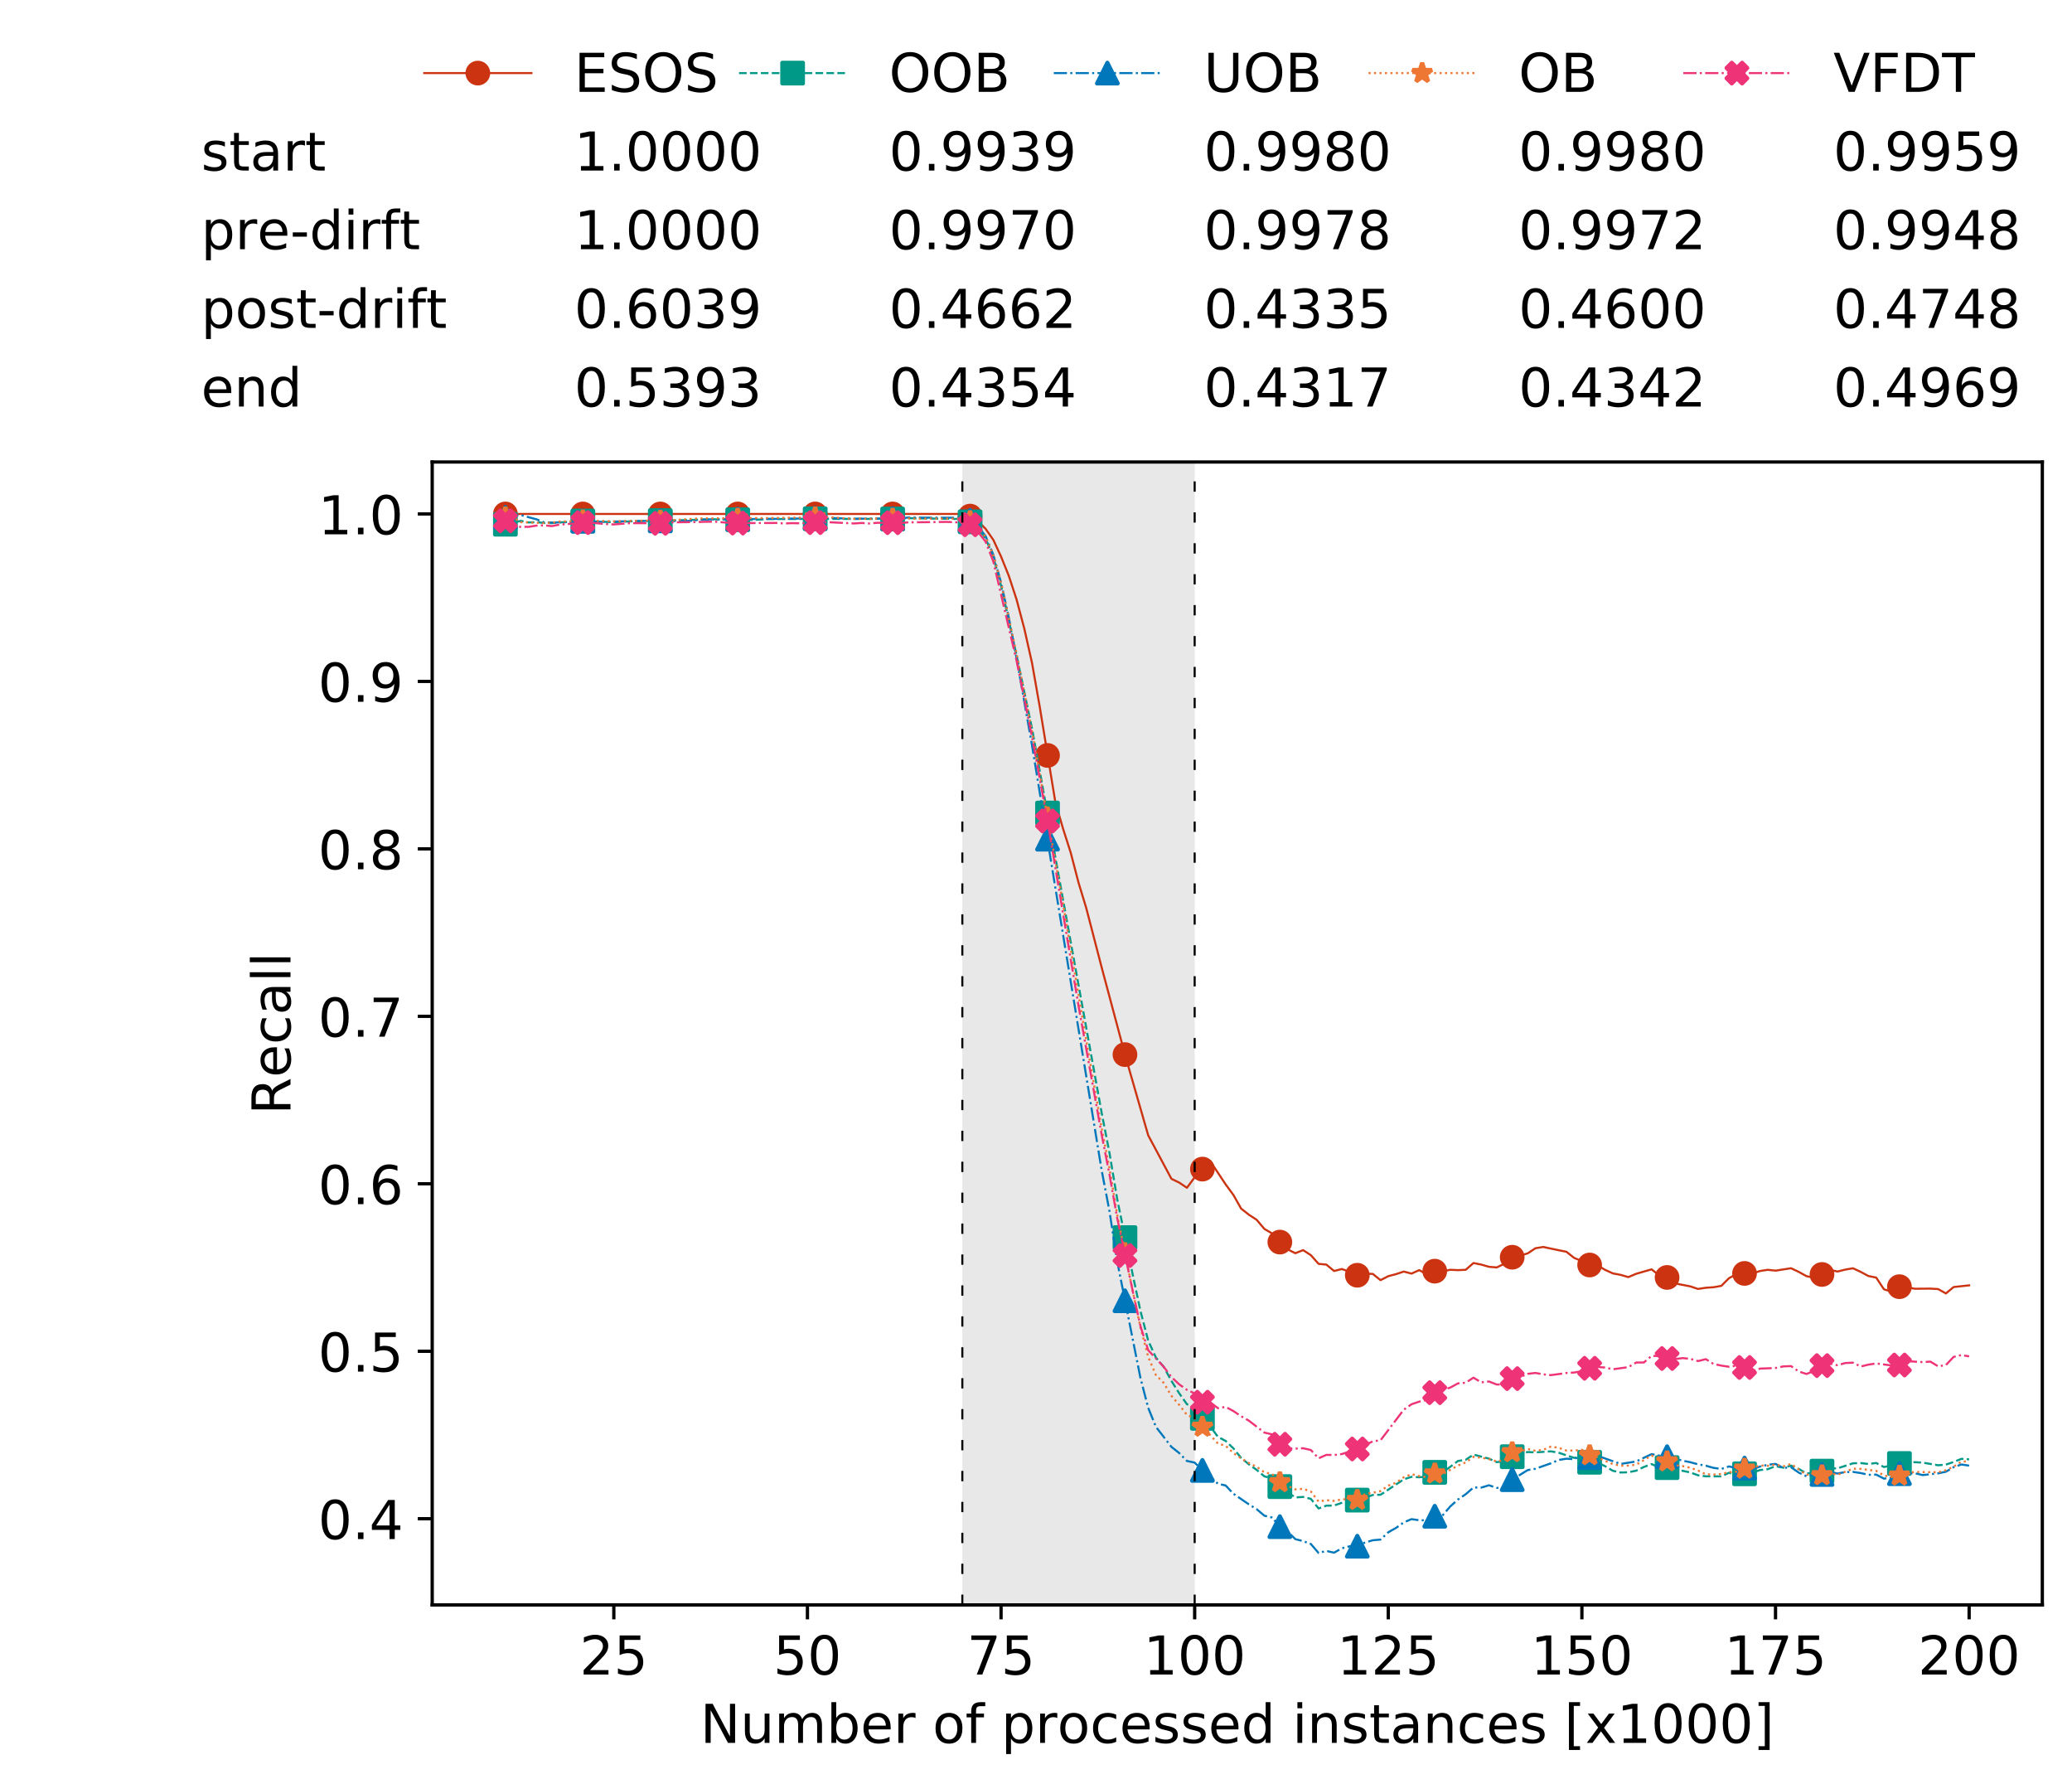 <?xml version="1.0" encoding="utf-8" standalone="no"?>
<!DOCTYPE svg PUBLIC "-//W3C//DTD SVG 1.1//EN"
  "http://www.w3.org/Graphics/SVG/1.1/DTD/svg11.dtd">
<!-- Created with matplotlib (https://matplotlib.org/) -->
<svg height="432.615pt" version="1.1" viewBox="0 0 502.65 432.615" width="502.65pt" xmlns="http://www.w3.org/2000/svg" xmlns:xlink="http://www.w3.org/1999/xlink">
 <defs>
  <style type="text/css">
*{stroke-linecap:butt;stroke-linejoin:round;white-space:pre;}
  </style>
 </defs>
 <g id="figure_1">
  <g id="patch_1">
   <path d="M 0 432.615 
L 502.65 432.615 
L 502.65 0 
L 0 0 
z
" style="fill:#ffffff;"/>
  </g>
  <g id="axes_1">
   <g id="patch_2">
    <path d="M 104.85 389.252 
L 495.45 389.252 
L 495.45 112.052 
L 104.85 112.052 
z
" style="fill:#ffffff;"/>
   </g>
   <g id="patch_3">
    <path clip-path="url(#p5aa1454211)" d="M 289.817 389.252 
L 289.817 112.052 
L 233.453 112.052 
L 233.453 389.252 
z
" style="fill:#d3d3d3;opacity:0.5;"/>
   </g>
   <g id="matplotlib.axis_1">
    <g id="xtick_1">
     <g id="line2d_1">
      <defs>
       <path d="M 0 0 
L 0 3.5 
" id="m60b132b312" style="stroke:#000000;stroke-width:0.8;"/>
      </defs>
      <g>
       <use style="stroke:#000000;stroke-width:0.8;" x="148.908" xlink:href="#m60b132b312" y="389.252"/>
      </g>
     </g>
     <g id="text_1">
      <!-- 25 -->
      <defs>
       <path d="M 19.188 8.297 
L 53.609 8.297 
L 53.609 0 
L 7.328 0 
L 7.328 8.297 
Q 12.938 14.109 22.625 23.891 
Q 32.328 33.688 34.812 36.531 
Q 39.547 41.844 41.422 45.531 
Q 43.312 49.219 43.312 52.781 
Q 43.312 58.594 39.234 62.25 
Q 35.156 65.922 28.609 65.922 
Q 23.969 65.922 18.812 64.312 
Q 13.672 62.703 7.812 59.422 
L 7.812 69.391 
Q 13.766 71.781 18.938 73 
Q 24.125 74.219 28.422 74.219 
Q 39.75 74.219 46.484 68.547 
Q 53.219 62.891 53.219 53.422 
Q 53.219 48.922 51.531 44.891 
Q 49.859 40.875 45.406 35.406 
Q 44.188 33.984 37.641 27.219 
Q 31.109 20.453 19.188 8.297 
z
" id="DejaVuSans-50"/>
       <path d="M 10.797 72.906 
L 49.516 72.906 
L 49.516 64.594 
L 19.828 64.594 
L 19.828 46.734 
Q 21.969 47.469 24.109 47.828 
Q 26.266 48.188 28.422 48.188 
Q 40.625 48.188 47.75 41.5 
Q 54.891 34.812 54.891 23.391 
Q 54.891 11.625 47.562 5.094 
Q 40.234 -1.422 26.906 -1.422 
Q 22.312 -1.422 17.547 -0.641 
Q 12.797 0.141 7.719 1.703 
L 7.719 11.625 
Q 12.109 9.234 16.797 8.062 
Q 21.484 6.891 26.703 6.891 
Q 35.156 6.891 40.078 11.328 
Q 45.016 15.766 45.016 23.391 
Q 45.016 31 40.078 35.438 
Q 35.156 39.891 26.703 39.891 
Q 22.75 39.891 18.812 39.016 
Q 14.891 38.141 10.797 36.281 
z
" id="DejaVuSans-53"/>
      </defs>
      <g transform="translate(140.636 406.13)scale(0.13 -0.13)">
       <use xlink:href="#DejaVuSans-50"/>
       <use x="63.623" xlink:href="#DejaVuSans-53"/>
      </g>
     </g>
    </g>
    <g id="xtick_2">
     <g id="line2d_2">
      <g>
       <use style="stroke:#000000;stroke-width:0.8;" x="195.877" xlink:href="#m60b132b312" y="389.252"/>
      </g>
     </g>
     <g id="text_2">
      <!-- 50 -->
      <defs>
       <path d="M 31.781 66.406 
Q 24.172 66.406 20.328 58.906 
Q 16.5 51.422 16.5 36.375 
Q 16.5 21.391 20.328 13.891 
Q 24.172 6.391 31.781 6.391 
Q 39.453 6.391 43.281 13.891 
Q 47.125 21.391 47.125 36.375 
Q 47.125 51.422 43.281 58.906 
Q 39.453 66.406 31.781 66.406 
z
M 31.781 74.219 
Q 44.047 74.219 50.516 64.516 
Q 56.984 54.828 56.984 36.375 
Q 56.984 17.969 50.516 8.266 
Q 44.047 -1.422 31.781 -1.422 
Q 19.531 -1.422 13.062 8.266 
Q 6.594 17.969 6.594 36.375 
Q 6.594 54.828 13.062 64.516 
Q 19.531 74.219 31.781 74.219 
z
" id="DejaVuSans-48"/>
      </defs>
      <g transform="translate(187.606 406.13)scale(0.13 -0.13)">
       <use xlink:href="#DejaVuSans-53"/>
       <use x="63.623" xlink:href="#DejaVuSans-48"/>
      </g>
     </g>
    </g>
    <g id="xtick_3">
     <g id="line2d_3">
      <g>
       <use style="stroke:#000000;stroke-width:0.8;" x="242.847" xlink:href="#m60b132b312" y="389.252"/>
      </g>
     </g>
     <g id="text_3">
      <!-- 75 -->
      <defs>
       <path d="M 8.203 72.906 
L 55.078 72.906 
L 55.078 68.703 
L 28.609 0 
L 18.312 0 
L 43.219 64.594 
L 8.203 64.594 
z
" id="DejaVuSans-55"/>
      </defs>
      <g transform="translate(234.576 406.13)scale(0.13 -0.13)">
       <use xlink:href="#DejaVuSans-55"/>
       <use x="63.623" xlink:href="#DejaVuSans-53"/>
      </g>
     </g>
    </g>
    <g id="xtick_4">
     <g id="line2d_4">
      <g>
       <use style="stroke:#000000;stroke-width:0.8;" x="289.817" xlink:href="#m60b132b312" y="389.252"/>
      </g>
     </g>
     <g id="text_4">
      <!-- 100 -->
      <defs>
       <path d="M 12.406 8.297 
L 28.516 8.297 
L 28.516 63.922 
L 10.984 60.406 
L 10.984 69.391 
L 28.422 72.906 
L 38.281 72.906 
L 38.281 8.297 
L 54.391 8.297 
L 54.391 0 
L 12.406 0 
z
" id="DejaVuSans-49"/>
      </defs>
      <g transform="translate(277.41 406.13)scale(0.13 -0.13)">
       <use xlink:href="#DejaVuSans-49"/>
       <use x="63.623" xlink:href="#DejaVuSans-48"/>
       <use x="127.246" xlink:href="#DejaVuSans-48"/>
      </g>
     </g>
    </g>
    <g id="xtick_5">
     <g id="line2d_5">
      <g>
       <use style="stroke:#000000;stroke-width:0.8;" x="336.786" xlink:href="#m60b132b312" y="389.252"/>
      </g>
     </g>
     <g id="text_5">
      <!-- 125 -->
      <g transform="translate(324.379 406.13)scale(0.13 -0.13)">
       <use xlink:href="#DejaVuSans-49"/>
       <use x="63.623" xlink:href="#DejaVuSans-50"/>
       <use x="127.246" xlink:href="#DejaVuSans-53"/>
      </g>
     </g>
    </g>
    <g id="xtick_6">
     <g id="line2d_6">
      <g>
       <use style="stroke:#000000;stroke-width:0.8;" x="383.756" xlink:href="#m60b132b312" y="389.252"/>
      </g>
     </g>
     <g id="text_6">
      <!-- 150 -->
      <g transform="translate(371.349 406.13)scale(0.13 -0.13)">
       <use xlink:href="#DejaVuSans-49"/>
       <use x="63.623" xlink:href="#DejaVuSans-53"/>
       <use x="127.246" xlink:href="#DejaVuSans-48"/>
      </g>
     </g>
    </g>
    <g id="xtick_7">
     <g id="line2d_7">
      <g>
       <use style="stroke:#000000;stroke-width:0.8;" x="430.726" xlink:href="#m60b132b312" y="389.252"/>
      </g>
     </g>
     <g id="text_7">
      <!-- 175 -->
      <g transform="translate(418.319 406.13)scale(0.13 -0.13)">
       <use xlink:href="#DejaVuSans-49"/>
       <use x="63.623" xlink:href="#DejaVuSans-55"/>
       <use x="127.246" xlink:href="#DejaVuSans-53"/>
      </g>
     </g>
    </g>
    <g id="xtick_8">
     <g id="line2d_8">
      <g>
       <use style="stroke:#000000;stroke-width:0.8;" x="477.695" xlink:href="#m60b132b312" y="389.252"/>
      </g>
     </g>
     <g id="text_8">
      <!-- 200 -->
      <g transform="translate(465.289 406.13)scale(0.13 -0.13)">
       <use xlink:href="#DejaVuSans-50"/>
       <use x="63.623" xlink:href="#DejaVuSans-48"/>
       <use x="127.246" xlink:href="#DejaVuSans-48"/>
      </g>
     </g>
    </g>
    <g id="text_9">
     <!-- Number of processed instances [x1000] -->
     <defs>
      <path d="M 9.812 72.906 
L 23.094 72.906 
L 55.422 11.922 
L 55.422 72.906 
L 64.984 72.906 
L 64.984 0 
L 51.703 0 
L 19.391 60.984 
L 19.391 0 
L 9.812 0 
z
" id="DejaVuSans-78"/>
      <path d="M 8.5 21.578 
L 8.5 54.688 
L 17.484 54.688 
L 17.484 21.922 
Q 17.484 14.156 20.5 10.266 
Q 23.531 6.391 29.594 6.391 
Q 36.859 6.391 41.078 11.031 
Q 45.312 15.672 45.312 23.688 
L 45.312 54.688 
L 54.297 54.688 
L 54.297 0 
L 45.312 0 
L 45.312 8.406 
Q 42.047 3.422 37.719 1 
Q 33.406 -1.422 27.688 -1.422 
Q 18.266 -1.422 13.375 4.438 
Q 8.5 10.297 8.5 21.578 
z
M 31.109 56 
z
" id="DejaVuSans-117"/>
      <path d="M 52 44.188 
Q 55.375 50.25 60.062 53.125 
Q 64.75 56 71.094 56 
Q 79.641 56 84.281 50.016 
Q 88.922 44.047 88.922 33.016 
L 88.922 0 
L 79.891 0 
L 79.891 32.719 
Q 79.891 40.578 77.094 44.375 
Q 74.312 48.188 68.609 48.188 
Q 61.625 48.188 57.562 43.547 
Q 53.516 38.922 53.516 30.906 
L 53.516 0 
L 44.484 0 
L 44.484 32.719 
Q 44.484 40.625 41.703 44.406 
Q 38.922 48.188 33.109 48.188 
Q 26.219 48.188 22.156 43.531 
Q 18.109 38.875 18.109 30.906 
L 18.109 0 
L 9.078 0 
L 9.078 54.688 
L 18.109 54.688 
L 18.109 46.188 
Q 21.188 51.219 25.484 53.609 
Q 29.781 56 35.688 56 
Q 41.656 56 45.828 52.969 
Q 50 49.953 52 44.188 
z
" id="DejaVuSans-109"/>
      <path d="M 48.688 27.297 
Q 48.688 37.203 44.609 42.844 
Q 40.531 48.484 33.406 48.484 
Q 26.266 48.484 22.188 42.844 
Q 18.109 37.203 18.109 27.297 
Q 18.109 17.391 22.188 11.75 
Q 26.266 6.109 33.406 6.109 
Q 40.531 6.109 44.609 11.75 
Q 48.688 17.391 48.688 27.297 
z
M 18.109 46.391 
Q 20.953 51.266 25.266 53.625 
Q 29.594 56 35.594 56 
Q 45.562 56 51.781 48.094 
Q 58.016 40.188 58.016 27.297 
Q 58.016 14.406 51.781 6.484 
Q 45.562 -1.422 35.594 -1.422 
Q 29.594 -1.422 25.266 0.953 
Q 20.953 3.328 18.109 8.203 
L 18.109 0 
L 9.078 0 
L 9.078 75.984 
L 18.109 75.984 
z
" id="DejaVuSans-98"/>
      <path d="M 56.203 29.594 
L 56.203 25.203 
L 14.891 25.203 
Q 15.484 15.922 20.484 11.062 
Q 25.484 6.203 34.422 6.203 
Q 39.594 6.203 44.453 7.469 
Q 49.312 8.734 54.109 11.281 
L 54.109 2.781 
Q 49.266 0.734 44.188 -0.344 
Q 39.109 -1.422 33.891 -1.422 
Q 20.797 -1.422 13.156 6.188 
Q 5.516 13.812 5.516 26.812 
Q 5.516 40.234 12.766 48.109 
Q 20.016 56 32.328 56 
Q 43.359 56 49.781 48.891 
Q 56.203 41.797 56.203 29.594 
z
M 47.219 32.234 
Q 47.125 39.594 43.094 43.984 
Q 39.062 48.391 32.422 48.391 
Q 24.906 48.391 20.391 44.141 
Q 15.875 39.891 15.188 32.172 
z
" id="DejaVuSans-101"/>
      <path d="M 41.109 46.297 
Q 39.594 47.172 37.812 47.578 
Q 36.031 48 33.891 48 
Q 26.266 48 22.188 43.047 
Q 18.109 38.094 18.109 28.812 
L 18.109 0 
L 9.078 0 
L 9.078 54.688 
L 18.109 54.688 
L 18.109 46.188 
Q 20.953 51.172 25.484 53.578 
Q 30.031 56 36.531 56 
Q 37.453 56 38.578 55.875 
Q 39.703 55.766 41.062 55.516 
z
" id="DejaVuSans-114"/>
      <path id="DejaVuSans-32"/>
      <path d="M 30.609 48.391 
Q 23.391 48.391 19.188 42.75 
Q 14.984 37.109 14.984 27.297 
Q 14.984 17.484 19.156 11.844 
Q 23.344 6.203 30.609 6.203 
Q 37.797 6.203 41.984 11.859 
Q 46.188 17.531 46.188 27.297 
Q 46.188 37.016 41.984 42.703 
Q 37.797 48.391 30.609 48.391 
z
M 30.609 56 
Q 42.328 56 49.016 48.375 
Q 55.719 40.766 55.719 27.297 
Q 55.719 13.875 49.016 6.219 
Q 42.328 -1.422 30.609 -1.422 
Q 18.844 -1.422 12.172 6.219 
Q 5.516 13.875 5.516 27.297 
Q 5.516 40.766 12.172 48.375 
Q 18.844 56 30.609 56 
z
" id="DejaVuSans-111"/>
      <path d="M 37.109 75.984 
L 37.109 68.5 
L 28.516 68.5 
Q 23.688 68.5 21.797 66.547 
Q 19.922 64.594 19.922 59.516 
L 19.922 54.688 
L 34.719 54.688 
L 34.719 47.703 
L 19.922 47.703 
L 19.922 0 
L 10.891 0 
L 10.891 47.703 
L 2.297 47.703 
L 2.297 54.688 
L 10.891 54.688 
L 10.891 58.5 
Q 10.891 67.625 15.141 71.797 
Q 19.391 75.984 28.609 75.984 
z
" id="DejaVuSans-102"/>
      <path d="M 18.109 8.203 
L 18.109 -20.797 
L 9.078 -20.797 
L 9.078 54.688 
L 18.109 54.688 
L 18.109 46.391 
Q 20.953 51.266 25.266 53.625 
Q 29.594 56 35.594 56 
Q 45.562 56 51.781 48.094 
Q 58.016 40.188 58.016 27.297 
Q 58.016 14.406 51.781 6.484 
Q 45.562 -1.422 35.594 -1.422 
Q 29.594 -1.422 25.266 0.953 
Q 20.953 3.328 18.109 8.203 
z
M 48.688 27.297 
Q 48.688 37.203 44.609 42.844 
Q 40.531 48.484 33.406 48.484 
Q 26.266 48.484 22.188 42.844 
Q 18.109 37.203 18.109 27.297 
Q 18.109 17.391 22.188 11.75 
Q 26.266 6.109 33.406 6.109 
Q 40.531 6.109 44.609 11.75 
Q 48.688 17.391 48.688 27.297 
z
" id="DejaVuSans-112"/>
      <path d="M 48.781 52.594 
L 48.781 44.188 
Q 44.969 46.297 41.141 47.344 
Q 37.312 48.391 33.406 48.391 
Q 24.656 48.391 19.812 42.844 
Q 14.984 37.312 14.984 27.297 
Q 14.984 17.281 19.812 11.734 
Q 24.656 6.203 33.406 6.203 
Q 37.312 6.203 41.141 7.25 
Q 44.969 8.297 48.781 10.406 
L 48.781 2.094 
Q 45.016 0.344 40.984 -0.531 
Q 36.969 -1.422 32.422 -1.422 
Q 20.062 -1.422 12.781 6.344 
Q 5.516 14.109 5.516 27.297 
Q 5.516 40.672 12.859 48.328 
Q 20.219 56 33.016 56 
Q 37.156 56 41.109 55.141 
Q 45.062 54.297 48.781 52.594 
z
" id="DejaVuSans-99"/>
      <path d="M 44.281 53.078 
L 44.281 44.578 
Q 40.484 46.531 36.375 47.5 
Q 32.281 48.484 27.875 48.484 
Q 21.188 48.484 17.844 46.438 
Q 14.5 44.391 14.5 40.281 
Q 14.5 37.156 16.891 35.375 
Q 19.281 33.594 26.516 31.984 
L 29.594 31.297 
Q 39.156 29.25 43.188 25.516 
Q 47.219 21.781 47.219 15.094 
Q 47.219 7.469 41.188 3.016 
Q 35.156 -1.422 24.609 -1.422 
Q 20.219 -1.422 15.453 -0.562 
Q 10.688 0.297 5.422 2 
L 5.422 11.281 
Q 10.406 8.688 15.234 7.391 
Q 20.062 6.109 24.812 6.109 
Q 31.156 6.109 34.562 8.281 
Q 37.984 10.453 37.984 14.406 
Q 37.984 18.062 35.516 20.016 
Q 33.062 21.969 24.703 23.781 
L 21.578 24.516 
Q 13.234 26.266 9.516 29.906 
Q 5.812 33.547 5.812 39.891 
Q 5.812 47.609 11.281 51.797 
Q 16.75 56 26.812 56 
Q 31.781 56 36.172 55.266 
Q 40.578 54.547 44.281 53.078 
z
" id="DejaVuSans-115"/>
      <path d="M 45.406 46.391 
L 45.406 75.984 
L 54.391 75.984 
L 54.391 0 
L 45.406 0 
L 45.406 8.203 
Q 42.578 3.328 38.25 0.953 
Q 33.938 -1.422 27.875 -1.422 
Q 17.969 -1.422 11.734 6.484 
Q 5.516 14.406 5.516 27.297 
Q 5.516 40.188 11.734 48.094 
Q 17.969 56 27.875 56 
Q 33.938 56 38.25 53.625 
Q 42.578 51.266 45.406 46.391 
z
M 14.797 27.297 
Q 14.797 17.391 18.875 11.75 
Q 22.953 6.109 30.078 6.109 
Q 37.203 6.109 41.297 11.75 
Q 45.406 17.391 45.406 27.297 
Q 45.406 37.203 41.297 42.844 
Q 37.203 48.484 30.078 48.484 
Q 22.953 48.484 18.875 42.844 
Q 14.797 37.203 14.797 27.297 
z
" id="DejaVuSans-100"/>
      <path d="M 9.422 54.688 
L 18.406 54.688 
L 18.406 0 
L 9.422 0 
z
M 9.422 75.984 
L 18.406 75.984 
L 18.406 64.594 
L 9.422 64.594 
z
" id="DejaVuSans-105"/>
      <path d="M 54.891 33.016 
L 54.891 0 
L 45.906 0 
L 45.906 32.719 
Q 45.906 40.484 42.875 44.328 
Q 39.844 48.188 33.797 48.188 
Q 26.516 48.188 22.312 43.547 
Q 18.109 38.922 18.109 30.906 
L 18.109 0 
L 9.078 0 
L 9.078 54.688 
L 18.109 54.688 
L 18.109 46.188 
Q 21.344 51.125 25.703 53.562 
Q 30.078 56 35.797 56 
Q 45.219 56 50.047 50.172 
Q 54.891 44.344 54.891 33.016 
z
" id="DejaVuSans-110"/>
      <path d="M 18.312 70.219 
L 18.312 54.688 
L 36.812 54.688 
L 36.812 47.703 
L 18.312 47.703 
L 18.312 18.016 
Q 18.312 11.328 20.141 9.422 
Q 21.969 7.516 27.594 7.516 
L 36.812 7.516 
L 36.812 0 
L 27.594 0 
Q 17.188 0 13.234 3.875 
Q 9.281 7.766 9.281 18.016 
L 9.281 47.703 
L 2.688 47.703 
L 2.688 54.688 
L 9.281 54.688 
L 9.281 70.219 
z
" id="DejaVuSans-116"/>
      <path d="M 34.281 27.484 
Q 23.391 27.484 19.188 25 
Q 14.984 22.516 14.984 16.5 
Q 14.984 11.719 18.141 8.906 
Q 21.297 6.109 26.703 6.109 
Q 34.188 6.109 38.703 11.406 
Q 43.219 16.703 43.219 25.484 
L 43.219 27.484 
z
M 52.203 31.203 
L 52.203 0 
L 43.219 0 
L 43.219 8.297 
Q 40.141 3.328 35.547 0.953 
Q 30.953 -1.422 24.312 -1.422 
Q 15.922 -1.422 10.953 3.297 
Q 6 8.016 6 15.922 
Q 6 25.141 12.172 29.828 
Q 18.359 34.516 30.609 34.516 
L 43.219 34.516 
L 43.219 35.406 
Q 43.219 41.609 39.141 45 
Q 35.062 48.391 27.688 48.391 
Q 23 48.391 18.547 47.266 
Q 14.109 46.141 10.016 43.891 
L 10.016 52.203 
Q 14.938 54.109 19.578 55.047 
Q 24.219 56 28.609 56 
Q 40.484 56 46.344 49.844 
Q 52.203 43.703 52.203 31.203 
z
" id="DejaVuSans-97"/>
      <path d="M 8.594 75.984 
L 29.297 75.984 
L 29.297 69 
L 17.578 69 
L 17.578 -6.203 
L 29.297 -6.203 
L 29.297 -13.188 
L 8.594 -13.188 
z
" id="DejaVuSans-91"/>
      <path d="M 54.891 54.688 
L 35.109 28.078 
L 55.906 0 
L 45.312 0 
L 29.391 21.484 
L 13.484 0 
L 2.875 0 
L 24.125 28.609 
L 4.688 54.688 
L 15.281 54.688 
L 29.781 35.203 
L 44.281 54.688 
z
" id="DejaVuSans-120"/>
      <path d="M 30.422 75.984 
L 30.422 -13.188 
L 9.719 -13.188 
L 9.719 -6.203 
L 21.391 -6.203 
L 21.391 69 
L 9.719 69 
L 9.719 75.984 
z
" id="DejaVuSans-93"/>
     </defs>
     <g transform="translate(169.881 422.711)scale(0.13 -0.13)">
      <use xlink:href="#DejaVuSans-78"/>
      <use x="74.805" xlink:href="#DejaVuSans-117"/>
      <use x="138.184" xlink:href="#DejaVuSans-109"/>
      <use x="235.596" xlink:href="#DejaVuSans-98"/>
      <use x="299.072" xlink:href="#DejaVuSans-101"/>
      <use x="360.596" xlink:href="#DejaVuSans-114"/>
      <use x="401.709" xlink:href="#DejaVuSans-32"/>
      <use x="433.496" xlink:href="#DejaVuSans-111"/>
      <use x="494.678" xlink:href="#DejaVuSans-102"/>
      <use x="529.883" xlink:href="#DejaVuSans-32"/>
      <use x="561.67" xlink:href="#DejaVuSans-112"/>
      <use x="625.146" xlink:href="#DejaVuSans-114"/>
      <use x="666.229" xlink:href="#DejaVuSans-111"/>
      <use x="727.41" xlink:href="#DejaVuSans-99"/>
      <use x="782.391" xlink:href="#DejaVuSans-101"/>
      <use x="843.914" xlink:href="#DejaVuSans-115"/>
      <use x="896.014" xlink:href="#DejaVuSans-115"/>
      <use x="948.113" xlink:href="#DejaVuSans-101"/>
      <use x="1009.637" xlink:href="#DejaVuSans-100"/>
      <use x="1073.113" xlink:href="#DejaVuSans-32"/>
      <use x="1104.9" xlink:href="#DejaVuSans-105"/>
      <use x="1132.684" xlink:href="#DejaVuSans-110"/>
      <use x="1196.062" xlink:href="#DejaVuSans-115"/>
      <use x="1248.162" xlink:href="#DejaVuSans-116"/>
      <use x="1287.371" xlink:href="#DejaVuSans-97"/>
      <use x="1348.65" xlink:href="#DejaVuSans-110"/>
      <use x="1412.029" xlink:href="#DejaVuSans-99"/>
      <use x="1467.01" xlink:href="#DejaVuSans-101"/>
      <use x="1528.533" xlink:href="#DejaVuSans-115"/>
      <use x="1580.633" xlink:href="#DejaVuSans-32"/>
      <use x="1612.42" xlink:href="#DejaVuSans-91"/>
      <use x="1651.434" xlink:href="#DejaVuSans-120"/>
      <use x="1710.613" xlink:href="#DejaVuSans-49"/>
      <use x="1774.236" xlink:href="#DejaVuSans-48"/>
      <use x="1837.859" xlink:href="#DejaVuSans-48"/>
      <use x="1901.482" xlink:href="#DejaVuSans-48"/>
      <use x="1965.105" xlink:href="#DejaVuSans-93"/>
     </g>
    </g>
   </g>
   <g id="matplotlib.axis_2">
    <g id="ytick_1">
     <g id="line2d_9">
      <defs>
       <path d="M 0 0 
L -3.5 0 
" id="m0f813bf24c" style="stroke:#000000;stroke-width:0.8;"/>
      </defs>
      <g>
       <use style="stroke:#000000;stroke-width:0.8;" x="104.85" xlink:href="#m0f813bf24c" y="368.338"/>
      </g>
     </g>
     <g id="text_10">
      <!-- 0.4 -->
      <defs>
       <path d="M 10.688 12.406 
L 21 12.406 
L 21 0 
L 10.688 0 
z
" id="DejaVuSans-46"/>
       <path d="M 37.797 64.312 
L 12.891 25.391 
L 37.797 25.391 
z
M 35.203 72.906 
L 47.609 72.906 
L 47.609 25.391 
L 58.016 25.391 
L 58.016 17.188 
L 47.609 17.188 
L 47.609 0 
L 37.797 0 
L 37.797 17.188 
L 4.891 17.188 
L 4.891 26.703 
z
" id="DejaVuSans-52"/>
      </defs>
      <g transform="translate(77.176 373.277)scale(0.13 -0.13)">
       <use xlink:href="#DejaVuSans-48"/>
       <use x="63.623" xlink:href="#DejaVuSans-46"/>
       <use x="95.41" xlink:href="#DejaVuSans-52"/>
      </g>
     </g>
    </g>
    <g id="ytick_2">
     <g id="line2d_10">
      <g>
       <use style="stroke:#000000;stroke-width:0.8;" x="104.85" xlink:href="#m0f813bf24c" y="327.724"/>
      </g>
     </g>
     <g id="text_11">
      <!-- 0.5 -->
      <g transform="translate(77.176 332.663)scale(0.13 -0.13)">
       <use xlink:href="#DejaVuSans-48"/>
       <use x="63.623" xlink:href="#DejaVuSans-46"/>
       <use x="95.41" xlink:href="#DejaVuSans-53"/>
      </g>
     </g>
    </g>
    <g id="ytick_3">
     <g id="line2d_11">
      <g>
       <use style="stroke:#000000;stroke-width:0.8;" x="104.85" xlink:href="#m0f813bf24c" y="287.109"/>
      </g>
     </g>
     <g id="text_12">
      <!-- 0.6 -->
      <defs>
       <path d="M 33.016 40.375 
Q 26.375 40.375 22.484 35.828 
Q 18.609 31.297 18.609 23.391 
Q 18.609 15.531 22.484 10.953 
Q 26.375 6.391 33.016 6.391 
Q 39.656 6.391 43.531 10.953 
Q 47.406 15.531 47.406 23.391 
Q 47.406 31.297 43.531 35.828 
Q 39.656 40.375 33.016 40.375 
z
M 52.594 71.297 
L 52.594 62.312 
Q 48.875 64.062 45.094 64.984 
Q 41.312 65.922 37.594 65.922 
Q 27.828 65.922 22.672 59.328 
Q 17.531 52.734 16.797 39.406 
Q 19.672 43.656 24.016 45.922 
Q 28.375 48.188 33.594 48.188 
Q 44.578 48.188 50.953 41.516 
Q 57.328 34.859 57.328 23.391 
Q 57.328 12.156 50.688 5.359 
Q 44.047 -1.422 33.016 -1.422 
Q 20.359 -1.422 13.672 8.266 
Q 6.984 17.969 6.984 36.375 
Q 6.984 53.656 15.188 63.938 
Q 23.391 74.219 37.203 74.219 
Q 40.922 74.219 44.703 73.484 
Q 48.484 72.75 52.594 71.297 
z
" id="DejaVuSans-54"/>
      </defs>
      <g transform="translate(77.176 292.048)scale(0.13 -0.13)">
       <use xlink:href="#DejaVuSans-48"/>
       <use x="63.623" xlink:href="#DejaVuSans-46"/>
       <use x="95.41" xlink:href="#DejaVuSans-54"/>
      </g>
     </g>
    </g>
    <g id="ytick_4">
     <g id="line2d_12">
      <g>
       <use style="stroke:#000000;stroke-width:0.8;" x="104.85" xlink:href="#m0f813bf24c" y="246.495"/>
      </g>
     </g>
     <g id="text_13">
      <!-- 0.7 -->
      <g transform="translate(77.176 251.434)scale(0.13 -0.13)">
       <use xlink:href="#DejaVuSans-48"/>
       <use x="63.623" xlink:href="#DejaVuSans-46"/>
       <use x="95.41" xlink:href="#DejaVuSans-55"/>
      </g>
     </g>
    </g>
    <g id="ytick_5">
     <g id="line2d_13">
      <g>
       <use style="stroke:#000000;stroke-width:0.8;" x="104.85" xlink:href="#m0f813bf24c" y="205.881"/>
      </g>
     </g>
     <g id="text_14">
      <!-- 0.8 -->
      <defs>
       <path d="M 31.781 34.625 
Q 24.75 34.625 20.719 30.859 
Q 16.703 27.094 16.703 20.516 
Q 16.703 13.922 20.719 10.156 
Q 24.75 6.391 31.781 6.391 
Q 38.812 6.391 42.859 10.172 
Q 46.922 13.969 46.922 20.516 
Q 46.922 27.094 42.891 30.859 
Q 38.875 34.625 31.781 34.625 
z
M 21.922 38.812 
Q 15.578 40.375 12.031 44.719 
Q 8.5 49.078 8.5 55.328 
Q 8.5 64.062 14.719 69.141 
Q 20.953 74.219 31.781 74.219 
Q 42.672 74.219 48.875 69.141 
Q 55.078 64.062 55.078 55.328 
Q 55.078 49.078 51.531 44.719 
Q 48 40.375 41.703 38.812 
Q 48.828 37.156 52.797 32.312 
Q 56.781 27.484 56.781 20.516 
Q 56.781 9.906 50.312 4.234 
Q 43.844 -1.422 31.781 -1.422 
Q 19.734 -1.422 13.25 4.234 
Q 6.781 9.906 6.781 20.516 
Q 6.781 27.484 10.781 32.312 
Q 14.797 37.156 21.922 38.812 
z
M 18.312 54.391 
Q 18.312 48.734 21.844 45.562 
Q 25.391 42.391 31.781 42.391 
Q 38.141 42.391 41.719 45.562 
Q 45.312 48.734 45.312 54.391 
Q 45.312 60.062 41.719 63.234 
Q 38.141 66.406 31.781 66.406 
Q 25.391 66.406 21.844 63.234 
Q 18.312 60.062 18.312 54.391 
z
" id="DejaVuSans-56"/>
      </defs>
      <g transform="translate(77.176 210.82)scale(0.13 -0.13)">
       <use xlink:href="#DejaVuSans-48"/>
       <use x="63.623" xlink:href="#DejaVuSans-46"/>
       <use x="95.41" xlink:href="#DejaVuSans-56"/>
      </g>
     </g>
    </g>
    <g id="ytick_6">
     <g id="line2d_14">
      <g>
       <use style="stroke:#000000;stroke-width:0.8;" x="104.85" xlink:href="#m0f813bf24c" y="165.266"/>
      </g>
     </g>
     <g id="text_15">
      <!-- 0.9 -->
      <defs>
       <path d="M 10.984 1.516 
L 10.984 10.5 
Q 14.703 8.734 18.5 7.812 
Q 22.312 6.891 25.984 6.891 
Q 35.75 6.891 40.891 13.453 
Q 46.047 20.016 46.781 33.406 
Q 43.953 29.203 39.594 26.953 
Q 35.25 24.703 29.984 24.703 
Q 19.047 24.703 12.672 31.312 
Q 6.297 37.938 6.297 49.422 
Q 6.297 60.641 12.938 67.422 
Q 19.578 74.219 30.609 74.219 
Q 43.266 74.219 49.922 64.516 
Q 56.594 54.828 56.594 36.375 
Q 56.594 19.141 48.406 8.859 
Q 40.234 -1.422 26.422 -1.422 
Q 22.703 -1.422 18.891 -0.688 
Q 15.094 0.047 10.984 1.516 
z
M 30.609 32.422 
Q 37.25 32.422 41.125 36.953 
Q 45.016 41.5 45.016 49.422 
Q 45.016 57.281 41.125 61.844 
Q 37.25 66.406 30.609 66.406 
Q 23.969 66.406 20.094 61.844 
Q 16.219 57.281 16.219 49.422 
Q 16.219 41.5 20.094 36.953 
Q 23.969 32.422 30.609 32.422 
z
" id="DejaVuSans-57"/>
      </defs>
      <g transform="translate(77.176 170.205)scale(0.13 -0.13)">
       <use xlink:href="#DejaVuSans-48"/>
       <use x="63.623" xlink:href="#DejaVuSans-46"/>
       <use x="95.41" xlink:href="#DejaVuSans-57"/>
      </g>
     </g>
    </g>
    <g id="ytick_7">
     <g id="line2d_15">
      <g>
       <use style="stroke:#000000;stroke-width:0.8;" x="104.85" xlink:href="#m0f813bf24c" y="124.652"/>
      </g>
     </g>
     <g id="text_16">
      <!-- 1.0 -->
      <g transform="translate(77.176 129.591)scale(0.13 -0.13)">
       <use xlink:href="#DejaVuSans-49"/>
       <use x="63.623" xlink:href="#DejaVuSans-46"/>
       <use x="95.41" xlink:href="#DejaVuSans-48"/>
      </g>
     </g>
    </g>
    <g id="text_17">
     <!-- Recall -->
     <defs>
      <path d="M 44.391 34.188 
Q 47.562 33.109 50.562 29.594 
Q 53.562 26.078 56.594 19.922 
L 66.609 0 
L 56 0 
L 46.688 18.703 
Q 43.062 26.031 39.672 28.422 
Q 36.281 30.812 30.422 30.812 
L 19.672 30.812 
L 19.672 0 
L 9.812 0 
L 9.812 72.906 
L 32.078 72.906 
Q 44.578 72.906 50.734 67.672 
Q 56.891 62.453 56.891 51.906 
Q 56.891 45.016 53.688 40.469 
Q 50.484 35.938 44.391 34.188 
z
M 19.672 64.797 
L 19.672 38.922 
L 32.078 38.922 
Q 39.203 38.922 42.844 42.219 
Q 46.484 45.516 46.484 51.906 
Q 46.484 58.297 42.844 61.547 
Q 39.203 64.797 32.078 64.797 
z
" id="DejaVuSans-82"/>
      <path d="M 9.422 75.984 
L 18.406 75.984 
L 18.406 0 
L 9.422 0 
z
" id="DejaVuSans-108"/>
     </defs>
     <g transform="translate(70.472 270.333)rotate(-90)scale(0.13 -0.13)">
      <use xlink:href="#DejaVuSans-82"/>
      <use x="69.42" xlink:href="#DejaVuSans-101"/>
      <use x="130.943" xlink:href="#DejaVuSans-99"/>
      <use x="185.924" xlink:href="#DejaVuSans-97"/>
      <use x="247.203" xlink:href="#DejaVuSans-108"/>
      <use x="274.986" xlink:href="#DejaVuSans-108"/>
     </g>
    </g>
   </g>
   <g id="line2d_16"/>
   <g id="line2d_17"/>
   <g id="line2d_18"/>
   <g id="line2d_19"/>
   <g id="line2d_20"/>
   <g id="line2d_21">
    <path clip-path="url(#p5aa1454211)" d="M 122.605 124.652 
L 233.453 124.652 
L 235.332 125.173 
L 237.211 126.352 
L 239.089 128.246 
L 240.968 130.927 
L 242.847 134.989 
L 244.726 139.656 
L 246.605 145.383 
L 248.483 152.441 
L 250.362 160.808 
L 252.241 171.473 
L 255.998 194.426 
L 257.877 200.951 
L 259.756 206.833 
L 261.635 214.049 
L 263.514 220.232 
L 267.271 234.689 
L 272.908 255.778 
L 278.544 275.36 
L 284.18 285.908 
L 286.059 286.814 
L 287.938 288.079 
L 289.817 285.536 
L 293.574 281.591 
L 297.332 287.254 
L 299.211 289.809 
L 301.089 293.13 
L 302.968 294.614 
L 304.847 295.834 
L 306.726 298.051 
L 308.605 299.159 
L 310.483 301.251 
L 312.362 303.014 
L 314.241 303.95 
L 316.12 303.197 
L 317.998 304.415 
L 319.877 306.528 
L 321.756 306.703 
L 323.635 308.258 
L 325.514 307.782 
L 327.392 308.446 
L 329.271 309.29 
L 331.15 308.903 
L 333.029 308.967 
L 334.908 310.484 
L 336.786 309.519 
L 338.665 309.019 
L 340.544 308.397 
L 342.423 308.89 
L 344.302 308.041 
L 346.18 309.138 
L 348.059 308.302 
L 349.938 308.363 
L 351.817 307.965 
L 353.695 308.051 
L 355.574 307.967 
L 357.453 306.326 
L 359.332 306.703 
L 361.211 307.24 
L 363.089 307.4 
L 364.968 306.487 
L 366.847 304.921 
L 368.726 304.527 
L 370.605 303.995 
L 372.483 302.741 
L 374.362 302.43 
L 378.12 303.221 
L 379.998 303.597 
L 381.877 305.085 
L 383.756 305.863 
L 385.635 306.808 
L 387.514 306.864 
L 389.392 307.989 
L 391.271 308.842 
L 393.15 309.199 
L 395.029 309.743 
L 396.908 308.94 
L 400.665 307.86 
L 402.544 309.342 
L 404.423 309.822 
L 406.302 311.263 
L 410.059 311.99 
L 411.938 312.616 
L 413.817 312.323 
L 415.695 312.196 
L 417.574 311.865 
L 419.453 309.996 
L 421.332 308.995 
L 423.211 308.848 
L 425.089 308.883 
L 426.968 308.26 
L 428.847 307.972 
L 430.726 308.174 
L 434.483 307.59 
L 436.362 308.474 
L 438.241 309.514 
L 440.12 309.912 
L 441.998 309.101 
L 443.877 307.965 
L 445.756 308.393 
L 447.635 307.925 
L 449.514 307.6 
L 451.392 308.472 
L 453.271 309.483 
L 455.15 309.855 
L 457.029 312.695 
L 458.908 313.285 
L 460.786 312.063 
L 462.665 312.237 
L 464.544 312.567 
L 468.302 312.531 
L 470.18 312.645 
L 472.059 313.705 
L 473.938 312.149 
L 477.695 311.743 
L 477.695 311.743 
" style="fill:none;stroke:#cc3311;stroke-linecap:square;stroke-width:0.5;"/>
    <defs>
     <path d="M 0 2.5 
C 0.663 2.5 1.299 2.237 1.768 1.768 
C 2.237 1.299 2.5 0.663 2.5 0 
C 2.5 -0.663 2.237 -1.299 1.768 -1.768 
C 1.299 -2.237 0.663 -2.5 0 -2.5 
C -0.663 -2.5 -1.299 -2.237 -1.768 -1.768 
C -2.237 -1.299 -2.5 -0.663 -2.5 0 
C -2.5 0.663 -2.237 1.299 -1.768 1.768 
C -1.299 2.237 -0.663 2.5 0 2.5 
z
" id="m526b3198c1" style="stroke:#cc3311;"/>
    </defs>
    <g clip-path="url(#p5aa1454211)">
     <use style="fill:#cc3311;stroke:#cc3311;" x="122.605" xlink:href="#m526b3198c1" y="124.652"/>
     <use style="fill:#cc3311;stroke:#cc3311;" x="141.392" xlink:href="#m526b3198c1" y="124.652"/>
     <use style="fill:#cc3311;stroke:#cc3311;" x="160.18" xlink:href="#m526b3198c1" y="124.652"/>
     <use style="fill:#cc3311;stroke:#cc3311;" x="178.968" xlink:href="#m526b3198c1" y="124.652"/>
     <use style="fill:#cc3311;stroke:#cc3311;" x="197.756" xlink:href="#m526b3198c1" y="124.652"/>
     <use style="fill:#cc3311;stroke:#cc3311;" x="216.544" xlink:href="#m526b3198c1" y="124.652"/>
     <use style="fill:#cc3311;stroke:#cc3311;" x="235.332" xlink:href="#m526b3198c1" y="125.173"/>
     <use style="fill:#cc3311;stroke:#cc3311;" x="254.12" xlink:href="#m526b3198c1" y="183.219"/>
     <use style="fill:#cc3311;stroke:#cc3311;" x="272.908" xlink:href="#m526b3198c1" y="255.778"/>
     <use style="fill:#cc3311;stroke:#cc3311;" x="291.695" xlink:href="#m526b3198c1" y="283.546"/>
     <use style="fill:#cc3311;stroke:#cc3311;" x="310.483" xlink:href="#m526b3198c1" y="301.251"/>
     <use style="fill:#cc3311;stroke:#cc3311;" x="329.271" xlink:href="#m526b3198c1" y="309.29"/>
     <use style="fill:#cc3311;stroke:#cc3311;" x="348.059" xlink:href="#m526b3198c1" y="308.302"/>
     <use style="fill:#cc3311;stroke:#cc3311;" x="366.847" xlink:href="#m526b3198c1" y="304.921"/>
     <use style="fill:#cc3311;stroke:#cc3311;" x="385.635" xlink:href="#m526b3198c1" y="306.808"/>
     <use style="fill:#cc3311;stroke:#cc3311;" x="404.423" xlink:href="#m526b3198c1" y="309.822"/>
     <use style="fill:#cc3311;stroke:#cc3311;" x="423.211" xlink:href="#m526b3198c1" y="308.848"/>
     <use style="fill:#cc3311;stroke:#cc3311;" x="441.998" xlink:href="#m526b3198c1" y="309.101"/>
     <use style="fill:#cc3311;stroke:#cc3311;" x="460.786" xlink:href="#m526b3198c1" y="312.063"/>
    </g>
   </g>
   <g id="line2d_22"/>
   <g id="line2d_23"/>
   <g id="line2d_24"/>
   <g id="line2d_25"/>
   <g id="line2d_26">
    <path clip-path="url(#p5aa1454211)" d="M 122.605 127.143 
L 126.362 126.332 
L 128.241 126.714 
L 130.12 126.625 
L 131.998 126.84 
L 133.877 126.875 
L 135.756 126.694 
L 139.514 126.535 
L 141.392 126.364 
L 148.908 126.644 
L 152.665 126.457 
L 158.302 126.347 
L 162.059 126.179 
L 163.938 126.218 
L 173.332 125.942 
L 175.211 126.023 
L 177.089 125.98 
L 180.847 126.055 
L 182.726 126.102 
L 186.483 125.869 
L 218.423 125.839 
L 220.302 125.675 
L 233.453 125.881 
L 235.332 126.56 
L 237.211 128.077 
L 239.089 130.573 
L 240.968 135.063 
L 242.847 142.029 
L 246.605 158.946 
L 250.362 176.67 
L 267.271 269.989 
L 269.15 279.619 
L 271.029 290.87 
L 274.786 309.131 
L 276.665 317.952 
L 278.544 325.149 
L 280.423 329.28 
L 282.302 331.479 
L 284.18 334.916 
L 286.059 337.91 
L 287.938 340.571 
L 289.817 341.47 
L 291.695 343.999 
L 293.574 345.909 
L 295.453 348.481 
L 297.332 349.483 
L 299.211 351.279 
L 301.089 353.595 
L 302.968 355.15 
L 304.847 356.49 
L 306.726 358.069 
L 308.605 358.56 
L 310.483 360.558 
L 312.362 361.943 
L 314.241 363.179 
L 316.12 363.055 
L 317.998 363.518 
L 319.877 365.85 
L 321.756 365.179 
L 323.635 365.133 
L 325.514 364.487 
L 327.392 364.063 
L 329.271 363.829 
L 331.15 363.274 
L 333.029 362.582 
L 334.908 362.53 
L 340.544 358.786 
L 342.423 358.183 
L 344.302 358.284 
L 346.18 358.129 
L 348.059 357.098 
L 349.938 357.156 
L 353.695 354.338 
L 355.574 354.052 
L 357.453 352.78 
L 361.211 353.767 
L 363.089 354.621 
L 364.968 354.418 
L 366.847 353.303 
L 368.726 352.592 
L 370.605 352.162 
L 372.483 352.248 
L 376.241 352.002 
L 378.12 352.336 
L 381.877 353.582 
L 383.756 353.418 
L 385.635 354.646 
L 387.514 354.692 
L 389.392 355.607 
L 391.271 356.72 
L 393.15 357.132 
L 395.029 357.075 
L 396.908 356.701 
L 398.786 355.793 
L 400.665 355.085 
L 402.544 355.938 
L 404.423 355.946 
L 406.302 356.948 
L 408.18 356.715 
L 410.059 357.126 
L 411.938 357.81 
L 413.817 358.053 
L 417.574 358.066 
L 419.453 357.198 
L 421.332 357.752 
L 425.089 357.187 
L 426.968 356.537 
L 428.847 356.328 
L 430.726 355.602 
L 432.605 355.964 
L 434.483 355.465 
L 436.362 356.255 
L 438.241 357.374 
L 440.12 357.179 
L 441.998 356.799 
L 443.877 356.152 
L 445.756 356.134 
L 449.514 354.904 
L 451.392 354.843 
L 453.271 355.069 
L 455.15 354.822 
L 457.029 355.801 
L 462.665 354.67 
L 464.544 354.632 
L 466.423 354.735 
L 470.18 355.375 
L 472.059 355.216 
L 473.938 354.58 
L 475.817 353.819 
L 477.695 353.946 
L 477.695 353.946 
" style="fill:none;stroke:#009988;stroke-dasharray:1.85,0.8;stroke-dashoffset:0;stroke-width:0.5;"/>
    <defs>
     <path d="M -2.5 2.5 
L 2.5 2.5 
L 2.5 -2.5 
L -2.5 -2.5 
z
" id="md49be3ffa4" style="stroke:#009988;stroke-linejoin:miter;"/>
    </defs>
    <g clip-path="url(#p5aa1454211)">
     <use style="fill:#009988;stroke:#009988;stroke-linejoin:miter;" x="122.605" xlink:href="#md49be3ffa4" y="127.143"/>
     <use style="fill:#009988;stroke:#009988;stroke-linejoin:miter;" x="141.392" xlink:href="#md49be3ffa4" y="126.364"/>
     <use style="fill:#009988;stroke:#009988;stroke-linejoin:miter;" x="160.18" xlink:href="#md49be3ffa4" y="126.264"/>
     <use style="fill:#009988;stroke:#009988;stroke-linejoin:miter;" x="178.968" xlink:href="#md49be3ffa4" y="126.059"/>
     <use style="fill:#009988;stroke:#009988;stroke-linejoin:miter;" x="197.756" xlink:href="#md49be3ffa4" y="125.83"/>
     <use style="fill:#009988;stroke:#009988;stroke-linejoin:miter;" x="216.544" xlink:href="#md49be3ffa4" y="125.879"/>
     <use style="fill:#009988;stroke:#009988;stroke-linejoin:miter;" x="235.332" xlink:href="#md49be3ffa4" y="126.56"/>
     <use style="fill:#009988;stroke:#009988;stroke-linejoin:miter;" x="254.12" xlink:href="#md49be3ffa4" y="197.184"/>
     <use style="fill:#009988;stroke:#009988;stroke-linejoin:miter;" x="272.908" xlink:href="#md49be3ffa4" y="300.163"/>
     <use style="fill:#009988;stroke:#009988;stroke-linejoin:miter;" x="291.695" xlink:href="#md49be3ffa4" y="343.999"/>
     <use style="fill:#009988;stroke:#009988;stroke-linejoin:miter;" x="310.483" xlink:href="#md49be3ffa4" y="360.558"/>
     <use style="fill:#009988;stroke:#009988;stroke-linejoin:miter;" x="329.271" xlink:href="#md49be3ffa4" y="363.829"/>
     <use style="fill:#009988;stroke:#009988;stroke-linejoin:miter;" x="348.059" xlink:href="#md49be3ffa4" y="357.098"/>
     <use style="fill:#009988;stroke:#009988;stroke-linejoin:miter;" x="366.847" xlink:href="#md49be3ffa4" y="353.303"/>
     <use style="fill:#009988;stroke:#009988;stroke-linejoin:miter;" x="385.635" xlink:href="#md49be3ffa4" y="354.646"/>
     <use style="fill:#009988;stroke:#009988;stroke-linejoin:miter;" x="404.423" xlink:href="#md49be3ffa4" y="355.946"/>
     <use style="fill:#009988;stroke:#009988;stroke-linejoin:miter;" x="423.211" xlink:href="#md49be3ffa4" y="357.448"/>
     <use style="fill:#009988;stroke:#009988;stroke-linejoin:miter;" x="441.998" xlink:href="#md49be3ffa4" y="356.799"/>
     <use style="fill:#009988;stroke:#009988;stroke-linejoin:miter;" x="460.786" xlink:href="#md49be3ffa4" y="354.951"/>
    </g>
   </g>
   <g id="line2d_27"/>
   <g id="line2d_28"/>
   <g id="line2d_29"/>
   <g id="line2d_30"/>
   <g id="line2d_31">
    <path clip-path="url(#p5aa1454211)" d="M 122.605 125.482 
L 124.483 125.067 
L 126.362 124.929 
L 130.12 125.947 
L 131.998 126.682 
L 133.877 126.74 
L 143.271 126.47 
L 145.15 126.571 
L 156.423 126.34 
L 160.18 126.337 
L 165.817 126.384 
L 167.695 126.302 
L 169.574 126.016 
L 173.332 125.942 
L 190.241 125.83 
L 201.514 125.623 
L 207.15 125.835 
L 212.786 125.756 
L 216.544 125.804 
L 218.423 125.725 
L 220.302 125.52 
L 225.938 125.56 
L 233.453 125.561 
L 235.332 126.202 
L 237.211 127.634 
L 239.089 130.009 
L 240.968 134.541 
L 242.847 141.299 
L 244.726 149.764 
L 246.605 159.593 
L 250.362 180.791 
L 267.271 283.936 
L 269.15 293.767 
L 271.029 305.943 
L 276.665 334.213 
L 278.544 341.449 
L 280.423 346.074 
L 284.18 350.915 
L 286.059 352.414 
L 287.938 354.335 
L 289.817 354.733 
L 291.695 356.623 
L 293.574 358.11 
L 295.453 359.865 
L 297.332 360.28 
L 299.211 362.285 
L 302.968 364.856 
L 304.847 366.019 
L 306.726 367.609 
L 308.605 368.06 
L 310.483 370.267 
L 312.362 371.444 
L 314.241 373.296 
L 316.12 373.776 
L 317.998 374.463 
L 319.877 376.652 
L 321.756 376.149 
L 323.635 376.578 
L 325.514 375.521 
L 327.392 375.032 
L 329.271 375.011 
L 331.15 374.1 
L 333.029 373.567 
L 334.908 373.397 
L 336.786 371.627 
L 338.665 370.568 
L 340.544 369.225 
L 342.423 368.445 
L 344.302 368.707 
L 346.18 368.731 
L 348.059 367.736 
L 349.938 367.547 
L 351.817 365.368 
L 353.695 363.684 
L 355.574 362.4 
L 357.453 360.759 
L 359.332 360.794 
L 361.211 360.232 
L 363.089 360.85 
L 364.968 360.877 
L 366.847 358.868 
L 370.605 356.544 
L 372.483 356.225 
L 376.241 354.905 
L 378.12 354.085 
L 379.998 353.789 
L 381.877 353.898 
L 383.756 352.874 
L 385.635 353.533 
L 387.514 353.066 
L 393.15 355.058 
L 396.908 354.458 
L 400.665 352.677 
L 406.302 353.742 
L 408.18 354.266 
L 410.059 354.635 
L 411.938 355.155 
L 413.817 355.483 
L 415.695 356.011 
L 417.574 356.264 
L 419.453 355.656 
L 421.332 356.085 
L 423.211 356.061 
L 425.089 356.308 
L 426.968 355.69 
L 428.847 355.253 
L 430.726 355.051 
L 432.605 356.025 
L 434.483 355.849 
L 436.362 357.156 
L 438.241 358.048 
L 440.12 357.694 
L 441.998 357.601 
L 443.877 356.986 
L 445.756 357.378 
L 447.635 357.029 
L 449.514 356.981 
L 451.392 357.268 
L 453.271 357.691 
L 455.15 357.64 
L 457.029 358.621 
L 458.908 358.374 
L 460.786 357.414 
L 462.665 357.303 
L 464.544 357.311 
L 466.423 357.759 
L 470.18 357.339 
L 472.059 356.944 
L 473.938 355.837 
L 475.817 355.187 
L 477.695 355.469 
L 477.695 355.469 
" style="fill:none;stroke:#0077bb;stroke-dasharray:3.2,0.8,0.5,0.8;stroke-dashoffset:0;stroke-width:0.5;"/>
    <defs>
     <path d="M 0 -2.5 
L -2.5 2.5 
L 2.5 2.5 
z
" id="mcd83069afd" style="stroke:#0077bb;stroke-linejoin:miter;"/>
    </defs>
    <g clip-path="url(#p5aa1454211)">
     <use style="fill:#0077bb;stroke:#0077bb;stroke-linejoin:miter;" x="122.605" xlink:href="#mcd83069afd" y="125.482"/>
     <use style="fill:#0077bb;stroke:#0077bb;stroke-linejoin:miter;" x="141.392" xlink:href="#mcd83069afd" y="126.414"/>
     <use style="fill:#0077bb;stroke:#0077bb;stroke-linejoin:miter;" x="160.18" xlink:href="#mcd83069afd" y="126.337"/>
     <use style="fill:#0077bb;stroke:#0077bb;stroke-linejoin:miter;" x="178.968" xlink:href="#mcd83069afd" y="125.899"/>
     <use style="fill:#0077bb;stroke:#0077bb;stroke-linejoin:miter;" x="197.756" xlink:href="#mcd83069afd" y="125.706"/>
     <use style="fill:#0077bb;stroke:#0077bb;stroke-linejoin:miter;" x="216.544" xlink:href="#mcd83069afd" y="125.804"/>
     <use style="fill:#0077bb;stroke:#0077bb;stroke-linejoin:miter;" x="235.332" xlink:href="#mcd83069afd" y="126.202"/>
     <use style="fill:#0077bb;stroke:#0077bb;stroke-linejoin:miter;" x="254.12" xlink:href="#mcd83069afd" y="203.527"/>
     <use style="fill:#0077bb;stroke:#0077bb;stroke-linejoin:miter;" x="272.908" xlink:href="#mcd83069afd" y="315.476"/>
     <use style="fill:#0077bb;stroke:#0077bb;stroke-linejoin:miter;" x="291.695" xlink:href="#mcd83069afd" y="356.623"/>
     <use style="fill:#0077bb;stroke:#0077bb;stroke-linejoin:miter;" x="310.483" xlink:href="#mcd83069afd" y="370.267"/>
     <use style="fill:#0077bb;stroke:#0077bb;stroke-linejoin:miter;" x="329.271" xlink:href="#mcd83069afd" y="375.011"/>
     <use style="fill:#0077bb;stroke:#0077bb;stroke-linejoin:miter;" x="348.059" xlink:href="#mcd83069afd" y="367.736"/>
     <use style="fill:#0077bb;stroke:#0077bb;stroke-linejoin:miter;" x="366.847" xlink:href="#mcd83069afd" y="358.868"/>
     <use style="fill:#0077bb;stroke:#0077bb;stroke-linejoin:miter;" x="385.635" xlink:href="#mcd83069afd" y="353.533"/>
     <use style="fill:#0077bb;stroke:#0077bb;stroke-linejoin:miter;" x="404.423" xlink:href="#mcd83069afd" y="353.298"/>
     <use style="fill:#0077bb;stroke:#0077bb;stroke-linejoin:miter;" x="423.211" xlink:href="#mcd83069afd" y="356.061"/>
     <use style="fill:#0077bb;stroke:#0077bb;stroke-linejoin:miter;" x="441.998" xlink:href="#mcd83069afd" y="357.601"/>
     <use style="fill:#0077bb;stroke:#0077bb;stroke-linejoin:miter;" x="460.786" xlink:href="#mcd83069afd" y="357.414"/>
    </g>
   </g>
   <g id="line2d_32"/>
   <g id="line2d_33"/>
   <g id="line2d_34"/>
   <g id="line2d_35"/>
   <g id="line2d_36">
    <path clip-path="url(#p5aa1454211)" d="M 122.605 125.482 
L 124.483 125.489 
L 126.362 126.641 
L 131.998 126.86 
L 133.877 126.776 
L 135.756 126.511 
L 139.514 126.389 
L 141.392 126.231 
L 148.908 126.444 
L 158.302 126.236 
L 162.059 126.235 
L 169.574 125.738 
L 184.605 125.657 
L 197.756 125.501 
L 201.514 125.461 
L 205.271 125.743 
L 207.15 125.831 
L 209.029 125.789 
L 210.908 125.875 
L 212.786 125.753 
L 216.544 125.8 
L 220.302 125.72 
L 222.18 125.799 
L 227.817 125.757 
L 233.453 125.8 
L 235.332 126.399 
L 237.211 127.874 
L 239.089 130.209 
L 240.968 134.66 
L 242.847 141.337 
L 246.605 158.497 
L 250.362 177.333 
L 257.877 219.145 
L 263.514 252.321 
L 267.271 273.728 
L 269.15 283.398 
L 271.029 294.649 
L 274.786 313.119 
L 276.665 321.937 
L 278.544 329.093 
L 280.423 333.514 
L 282.302 335.388 
L 284.18 338.547 
L 286.059 340.711 
L 287.938 343.168 
L 289.817 343.985 
L 295.453 350.087 
L 297.332 350.654 
L 299.211 352.4 
L 301.089 353.695 
L 302.968 354.85 
L 304.847 355.731 
L 306.726 357.103 
L 308.605 357.473 
L 310.483 359.511 
L 314.241 361.223 
L 316.12 361.098 
L 317.998 361.733 
L 319.877 364.184 
L 321.756 363.834 
L 323.635 364.026 
L 325.514 363.651 
L 327.392 363.602 
L 329.271 363.812 
L 331.15 362.318 
L 333.029 362.051 
L 334.908 361.635 
L 336.786 360.307 
L 338.665 359.626 
L 340.544 358.291 
L 342.423 357.531 
L 344.302 358.006 
L 346.18 358.259 
L 348.059 357.389 
L 349.938 357.563 
L 353.695 355.432 
L 355.574 354.689 
L 357.453 353.335 
L 359.332 353.534 
L 361.211 353.882 
L 363.089 354.461 
L 364.968 354.128 
L 366.847 352.241 
L 368.726 352.077 
L 370.605 351.42 
L 372.483 351.876 
L 374.362 351.622 
L 376.241 350.854 
L 378.12 351.137 
L 379.998 351.807 
L 381.877 351.813 
L 383.756 351.608 
L 385.635 352.964 
L 387.514 353.461 
L 391.271 355.104 
L 393.15 355.477 
L 395.029 355.461 
L 396.908 355.244 
L 400.665 353.015 
L 402.544 353.907 
L 404.423 354.45 
L 406.302 355.332 
L 408.18 355.574 
L 410.059 355.98 
L 411.938 356.665 
L 413.817 357.57 
L 415.695 357.632 
L 417.574 357.484 
L 419.453 357.06 
L 421.332 356.932 
L 423.211 356.228 
L 425.089 355.968 
L 426.968 355.432 
L 428.847 355.51 
L 430.726 355.228 
L 432.605 355.63 
L 434.483 355.054 
L 438.241 357.694 
L 440.12 357.46 
L 441.998 357.821 
L 443.877 357.299 
L 445.756 357.691 
L 449.514 356.207 
L 451.392 356.25 
L 455.15 356.739 
L 457.029 357.847 
L 458.908 358.242 
L 460.786 357.915 
L 462.665 357.228 
L 464.544 356.998 
L 470.18 357.082 
L 472.059 356.578 
L 473.938 355.71 
L 475.817 354.481 
L 477.695 354.446 
L 477.695 354.446 
" style="fill:none;stroke:#ee7733;stroke-dasharray:0.5,0.825;stroke-dashoffset:0;stroke-width:0.5;"/>
    <defs>
     <path d="M 0 -2.5 
L -0.561 -0.773 
L -2.378 -0.773 
L -0.908 0.295 
L -1.469 2.023 
L -0 0.955 
L 1.469 2.023 
L 0.908 0.295 
L 2.378 -0.773 
L 0.561 -0.773 
z
" id="m5e9b65728e" style="stroke:#ee7733;stroke-linejoin:bevel;"/>
    </defs>
    <g clip-path="url(#p5aa1454211)">
     <use style="fill:#ee7733;stroke:#ee7733;stroke-linejoin:bevel;" x="122.605" xlink:href="#m5e9b65728e" y="125.482"/>
     <use style="fill:#ee7733;stroke:#ee7733;stroke-linejoin:bevel;" x="141.392" xlink:href="#m5e9b65728e" y="126.231"/>
     <use style="fill:#ee7733;stroke:#ee7733;stroke-linejoin:bevel;" x="160.18" xlink:href="#m5e9b65728e" y="126.277"/>
     <use style="fill:#ee7733;stroke:#ee7733;stroke-linejoin:bevel;" x="178.968" xlink:href="#m5e9b65728e" y="125.816"/>
     <use style="fill:#ee7733;stroke:#ee7733;stroke-linejoin:bevel;" x="197.756" xlink:href="#m5e9b65728e" y="125.501"/>
     <use style="fill:#ee7733;stroke:#ee7733;stroke-linejoin:bevel;" x="216.544" xlink:href="#m5e9b65728e" y="125.8"/>
     <use style="fill:#ee7733;stroke:#ee7733;stroke-linejoin:bevel;" x="235.332" xlink:href="#m5e9b65728e" y="126.399"/>
     <use style="fill:#ee7733;stroke:#ee7733;stroke-linejoin:bevel;" x="254.12" xlink:href="#m5e9b65728e" y="198.26"/>
     <use style="fill:#ee7733;stroke:#ee7733;stroke-linejoin:bevel;" x="272.908" xlink:href="#m5e9b65728e" y="303.942"/>
     <use style="fill:#ee7733;stroke:#ee7733;stroke-linejoin:bevel;" x="291.695" xlink:href="#m5e9b65728e" y="346.064"/>
     <use style="fill:#ee7733;stroke:#ee7733;stroke-linejoin:bevel;" x="310.483" xlink:href="#m5e9b65728e" y="359.511"/>
     <use style="fill:#ee7733;stroke:#ee7733;stroke-linejoin:bevel;" x="329.271" xlink:href="#m5e9b65728e" y="363.812"/>
     <use style="fill:#ee7733;stroke:#ee7733;stroke-linejoin:bevel;" x="348.059" xlink:href="#m5e9b65728e" y="357.389"/>
     <use style="fill:#ee7733;stroke:#ee7733;stroke-linejoin:bevel;" x="366.847" xlink:href="#m5e9b65728e" y="352.241"/>
     <use style="fill:#ee7733;stroke:#ee7733;stroke-linejoin:bevel;" x="385.635" xlink:href="#m5e9b65728e" y="352.964"/>
     <use style="fill:#ee7733;stroke:#ee7733;stroke-linejoin:bevel;" x="404.423" xlink:href="#m5e9b65728e" y="354.45"/>
     <use style="fill:#ee7733;stroke:#ee7733;stroke-linejoin:bevel;" x="423.211" xlink:href="#m5e9b65728e" y="356.228"/>
     <use style="fill:#ee7733;stroke:#ee7733;stroke-linejoin:bevel;" x="441.998" xlink:href="#m5e9b65728e" y="357.821"/>
     <use style="fill:#ee7733;stroke:#ee7733;stroke-linejoin:bevel;" x="460.786" xlink:href="#m5e9b65728e" y="357.915"/>
    </g>
   </g>
   <g id="line2d_37"/>
   <g id="line2d_38"/>
   <g id="line2d_39"/>
   <g id="line2d_40"/>
   <g id="line2d_41">
    <path clip-path="url(#p5aa1454211)" d="M 122.605 126.313 
L 124.483 128.015 
L 126.362 127.753 
L 128.241 127.78 
L 130.12 127.478 
L 131.998 127.415 
L 133.877 127.599 
L 135.756 127.231 
L 139.514 126.965 
L 141.392 126.754 
L 143.271 126.783 
L 147.029 127.099 
L 148.908 127.194 
L 152.665 126.895 
L 158.302 126.881 
L 160.18 126.921 
L 162.059 126.711 
L 173.332 126.516 
L 177.089 126.824 
L 180.847 126.86 
L 188.362 126.838 
L 190.241 126.961 
L 192.12 126.881 
L 193.998 126.92 
L 197.756 126.755 
L 201.514 126.672 
L 207.15 126.961 
L 209.029 126.837 
L 210.908 126.967 
L 212.786 126.797 
L 216.544 126.778 
L 218.423 126.857 
L 220.302 126.693 
L 229.695 126.579 
L 233.453 126.745 
L 235.332 127.262 
L 237.211 128.947 
L 239.089 131.363 
L 240.968 136.169 
L 246.605 160.223 
L 250.362 178.706 
L 254.12 199.106 
L 261.635 243.914 
L 267.271 275.284 
L 269.15 284.874 
L 271.029 295.456 
L 274.786 313.103 
L 276.665 321.636 
L 278.544 327.48 
L 282.302 331.487 
L 284.18 333.985 
L 286.059 335.748 
L 287.938 337.079 
L 289.817 337.959 
L 291.695 340.085 
L 293.574 340.067 
L 295.453 341.535 
L 297.332 341.217 
L 299.211 342.233 
L 301.089 343.489 
L 302.968 344.566 
L 306.726 347.451 
L 308.605 347.886 
L 310.483 350.285 
L 312.362 351.298 
L 314.241 351.342 
L 316.12 351.248 
L 317.998 351.671 
L 319.877 353.69 
L 321.756 352.857 
L 323.635 352.893 
L 325.514 352.659 
L 329.271 351.431 
L 333.029 349.571 
L 334.908 349.313 
L 340.544 341.898 
L 342.423 340.581 
L 344.302 339.94 
L 346.18 339.488 
L 348.059 337.769 
L 351.817 336.537 
L 353.695 335.517 
L 355.574 335.359 
L 357.453 334.128 
L 359.332 335.281 
L 361.211 335.054 
L 363.089 335.792 
L 364.968 335.761 
L 366.847 334.361 
L 368.726 333.99 
L 370.605 333.211 
L 372.483 332.984 
L 374.362 333.327 
L 376.241 333.516 
L 379.998 333.002 
L 381.877 332.883 
L 383.756 332.556 
L 385.635 331.855 
L 387.514 331.539 
L 389.392 331.675 
L 391.271 332.092 
L 395.029 331.578 
L 396.908 330.464 
L 398.786 330.447 
L 400.665 328.839 
L 402.544 328.895 
L 404.423 329.486 
L 406.302 329.627 
L 408.18 329.38 
L 410.059 329.57 
L 411.938 330.109 
L 413.817 329.642 
L 415.695 330.804 
L 417.574 331.208 
L 419.453 331.481 
L 421.332 331.235 
L 423.211 331.66 
L 425.089 332.529 
L 426.968 331.934 
L 430.726 331.785 
L 432.605 331.399 
L 434.483 331.323 
L 436.362 332.63 
L 438.241 333.24 
L 440.12 332.48 
L 441.998 331.209 
L 443.877 330.687 
L 445.756 331.118 
L 447.635 330.581 
L 449.514 330.496 
L 451.392 331.427 
L 453.271 330.967 
L 455.15 330.684 
L 458.908 331.179 
L 460.786 331.067 
L 462.665 330.127 
L 466.423 330.361 
L 468.302 330.237 
L 470.18 331.392 
L 472.059 331.067 
L 473.938 329.091 
L 475.817 328.647 
L 477.695 328.968 
L 477.695 328.968 
" style="fill:none;stroke:#ee3377;stroke-dasharray:3.2,0.8,0.5,0.8;stroke-dashoffset:0;stroke-width:0.5;"/>
    <defs>
     <path d="M -1.25 2.5 
L 0 1.25 
L 1.25 2.5 
L 2.5 1.25 
L 1.25 0 
L 2.5 -1.25 
L 1.25 -2.5 
L 0 -1.25 
L -1.25 -2.5 
L -2.5 -1.25 
L -1.25 0 
L -2.5 1.25 
z
" id="m0b504f1b26" style="stroke:#ee3377;stroke-linejoin:miter;"/>
    </defs>
    <g clip-path="url(#p5aa1454211)">
     <use style="fill:#ee3377;stroke:#ee3377;stroke-linejoin:miter;" x="122.605" xlink:href="#m0b504f1b26" y="126.313"/>
     <use style="fill:#ee3377;stroke:#ee3377;stroke-linejoin:miter;" x="141.392" xlink:href="#m0b504f1b26" y="126.754"/>
     <use style="fill:#ee3377;stroke:#ee3377;stroke-linejoin:miter;" x="160.18" xlink:href="#m0b504f1b26" y="126.921"/>
     <use style="fill:#ee3377;stroke:#ee3377;stroke-linejoin:miter;" x="178.968" xlink:href="#m0b504f1b26" y="126.863"/>
     <use style="fill:#ee3377;stroke:#ee3377;stroke-linejoin:miter;" x="197.756" xlink:href="#m0b504f1b26" y="126.755"/>
     <use style="fill:#ee3377;stroke:#ee3377;stroke-linejoin:miter;" x="216.544" xlink:href="#m0b504f1b26" y="126.778"/>
     <use style="fill:#ee3377;stroke:#ee3377;stroke-linejoin:miter;" x="235.332" xlink:href="#m0b504f1b26" y="127.262"/>
     <use style="fill:#ee3377;stroke:#ee3377;stroke-linejoin:miter;" x="254.12" xlink:href="#m0b504f1b26" y="199.106"/>
     <use style="fill:#ee3377;stroke:#ee3377;stroke-linejoin:miter;" x="272.908" xlink:href="#m0b504f1b26" y="304.51"/>
     <use style="fill:#ee3377;stroke:#ee3377;stroke-linejoin:miter;" x="291.695" xlink:href="#m0b504f1b26" y="340.085"/>
     <use style="fill:#ee3377;stroke:#ee3377;stroke-linejoin:miter;" x="310.483" xlink:href="#m0b504f1b26" y="350.285"/>
     <use style="fill:#ee3377;stroke:#ee3377;stroke-linejoin:miter;" x="329.271" xlink:href="#m0b504f1b26" y="351.431"/>
     <use style="fill:#ee3377;stroke:#ee3377;stroke-linejoin:miter;" x="348.059" xlink:href="#m0b504f1b26" y="337.769"/>
     <use style="fill:#ee3377;stroke:#ee3377;stroke-linejoin:miter;" x="366.847" xlink:href="#m0b504f1b26" y="334.361"/>
     <use style="fill:#ee3377;stroke:#ee3377;stroke-linejoin:miter;" x="385.635" xlink:href="#m0b504f1b26" y="331.855"/>
     <use style="fill:#ee3377;stroke:#ee3377;stroke-linejoin:miter;" x="404.423" xlink:href="#m0b504f1b26" y="329.486"/>
     <use style="fill:#ee3377;stroke:#ee3377;stroke-linejoin:miter;" x="423.211" xlink:href="#m0b504f1b26" y="331.66"/>
     <use style="fill:#ee3377;stroke:#ee3377;stroke-linejoin:miter;" x="441.998" xlink:href="#m0b504f1b26" y="331.209"/>
     <use style="fill:#ee3377;stroke:#ee3377;stroke-linejoin:miter;" x="460.786" xlink:href="#m0b504f1b26" y="331.067"/>
    </g>
   </g>
   <g id="line2d_42"/>
   <g id="line2d_43"/>
   <g id="line2d_44"/>
   <g id="line2d_45"/>
   <g id="line2d_46">
    <path clip-path="url(#p5aa1454211)" d="M 233.453 389.252 
L 233.453 112.052 
" style="fill:none;stroke:#000000;stroke-dasharray:2.5,5;stroke-dashoffset:0;stroke-width:0.5;"/>
   </g>
   <g id="line2d_47">
    <path clip-path="url(#p5aa1454211)" d="M 289.817 389.252 
L 289.817 112.052 
" style="fill:none;stroke:#000000;stroke-dasharray:2.5,5;stroke-dashoffset:0;stroke-width:0.5;"/>
   </g>
   <g id="patch_4">
    <path d="M 104.85 389.252 
L 104.85 112.052 
" style="fill:none;stroke:#000000;stroke-linecap:square;stroke-linejoin:miter;stroke-width:0.8;"/>
   </g>
   <g id="patch_5">
    <path d="M 495.45 389.252 
L 495.45 112.052 
" style="fill:none;stroke:#000000;stroke-linecap:square;stroke-linejoin:miter;stroke-width:0.8;"/>
   </g>
   <g id="patch_6">
    <path d="M 104.85 389.252 
L 495.45 389.252 
" style="fill:none;stroke:#000000;stroke-linecap:square;stroke-linejoin:miter;stroke-width:0.8;"/>
   </g>
   <g id="patch_7">
    <path d="M 104.85 112.052 
L 495.45 112.052 
" style="fill:none;stroke:#000000;stroke-linecap:square;stroke-linejoin:miter;stroke-width:0.8;"/>
   </g>
   <g id="legend_1">
    <g id="line2d_48"/>
    <g id="line2d_49"/>
    <g id="text_18">
     <!--   -->
     <g transform="translate(48.8 22.278)scale(0.13 -0.13)">
      <use xlink:href="#DejaVuSans-32"/>
     </g>
    </g>
    <g id="line2d_50"/>
    <g id="line2d_51"/>
    <g id="text_19">
     <!-- start -->
     <g transform="translate(48.8 41.36)scale(0.13 -0.13)">
      <use xlink:href="#DejaVuSans-115"/>
      <use x="52.1" xlink:href="#DejaVuSans-116"/>
      <use x="91.309" xlink:href="#DejaVuSans-97"/>
      <use x="152.588" xlink:href="#DejaVuSans-114"/>
      <use x="193.701" xlink:href="#DejaVuSans-116"/>
     </g>
    </g>
    <g id="line2d_52"/>
    <g id="line2d_53"/>
    <g id="text_20">
     <!-- pre-dirft -->
     <defs>
      <path d="M 4.891 31.391 
L 31.203 31.391 
L 31.203 23.391 
L 4.891 23.391 
z
" id="DejaVuSans-45"/>
     </defs>
     <g transform="translate(48.8 60.441)scale(0.13 -0.13)">
      <use xlink:href="#DejaVuSans-112"/>
      <use x="63.477" xlink:href="#DejaVuSans-114"/>
      <use x="104.559" xlink:href="#DejaVuSans-101"/>
      <use x="166.082" xlink:href="#DejaVuSans-45"/>
      <use x="202.166" xlink:href="#DejaVuSans-100"/>
      <use x="265.643" xlink:href="#DejaVuSans-105"/>
      <use x="293.426" xlink:href="#DejaVuSans-114"/>
      <use x="334.539" xlink:href="#DejaVuSans-102"/>
      <use x="369.729" xlink:href="#DejaVuSans-116"/>
     </g>
    </g>
    <g id="line2d_54"/>
    <g id="line2d_55"/>
    <g id="text_21">
     <!-- post-drift -->
     <g transform="translate(48.8 79.523)scale(0.13 -0.13)">
      <use xlink:href="#DejaVuSans-112"/>
      <use x="63.477" xlink:href="#DejaVuSans-111"/>
      <use x="124.658" xlink:href="#DejaVuSans-115"/>
      <use x="176.758" xlink:href="#DejaVuSans-116"/>
      <use x="215.967" xlink:href="#DejaVuSans-45"/>
      <use x="252.051" xlink:href="#DejaVuSans-100"/>
      <use x="315.527" xlink:href="#DejaVuSans-114"/>
      <use x="356.641" xlink:href="#DejaVuSans-105"/>
      <use x="384.424" xlink:href="#DejaVuSans-102"/>
      <use x="419.613" xlink:href="#DejaVuSans-116"/>
     </g>
    </g>
    <g id="line2d_56"/>
    <g id="line2d_57"/>
    <g id="text_22">
     <!-- end -->
     <g transform="translate(48.8 98.604)scale(0.13 -0.13)">
      <use xlink:href="#DejaVuSans-101"/>
      <use x="61.523" xlink:href="#DejaVuSans-110"/>
      <use x="124.902" xlink:href="#DejaVuSans-100"/>
     </g>
    </g>
    <g id="line2d_58">
     <path d="M 102.919 17.728 
L 128.919 17.728 
" style="fill:none;stroke:#cc3311;stroke-linecap:square;stroke-width:0.5;"/>
    </g>
    <g id="line2d_59">
     <g>
      <use style="fill:#cc3311;stroke:#cc3311;" x="115.919" xlink:href="#m526b3198c1" y="17.728"/>
     </g>
    </g>
    <g id="text_23">
     <!-- ESOS -->
     <defs>
      <path d="M 9.812 72.906 
L 55.906 72.906 
L 55.906 64.594 
L 19.672 64.594 
L 19.672 43.016 
L 54.391 43.016 
L 54.391 34.719 
L 19.672 34.719 
L 19.672 8.297 
L 56.781 8.297 
L 56.781 0 
L 9.812 0 
z
" id="DejaVuSans-69"/>
      <path d="M 53.516 70.516 
L 53.516 60.891 
Q 47.906 63.578 42.922 64.891 
Q 37.938 66.219 33.297 66.219 
Q 25.25 66.219 20.875 63.094 
Q 16.5 59.969 16.5 54.203 
Q 16.5 49.359 19.406 46.891 
Q 22.312 44.438 30.422 42.922 
L 36.375 41.703 
Q 47.406 39.594 52.656 34.297 
Q 57.906 29 57.906 20.125 
Q 57.906 9.516 50.797 4.047 
Q 43.703 -1.422 29.984 -1.422 
Q 24.812 -1.422 18.969 -0.25 
Q 13.141 0.922 6.891 3.219 
L 6.891 13.375 
Q 12.891 10.016 18.656 8.297 
Q 24.422 6.594 29.984 6.594 
Q 38.422 6.594 43.016 9.906 
Q 47.609 13.234 47.609 19.391 
Q 47.609 24.75 44.312 27.781 
Q 41.016 30.812 33.5 32.328 
L 27.484 33.5 
Q 16.453 35.688 11.516 40.375 
Q 6.594 45.062 6.594 53.422 
Q 6.594 63.094 13.406 68.656 
Q 20.219 74.219 32.172 74.219 
Q 37.312 74.219 42.625 73.281 
Q 47.953 72.359 53.516 70.516 
z
" id="DejaVuSans-83"/>
      <path d="M 39.406 66.219 
Q 28.656 66.219 22.328 58.203 
Q 16.016 50.203 16.016 36.375 
Q 16.016 22.609 22.328 14.594 
Q 28.656 6.594 39.406 6.594 
Q 50.141 6.594 56.422 14.594 
Q 62.703 22.609 62.703 36.375 
Q 62.703 50.203 56.422 58.203 
Q 50.141 66.219 39.406 66.219 
z
M 39.406 74.219 
Q 54.734 74.219 63.906 63.938 
Q 73.094 53.656 73.094 36.375 
Q 73.094 19.141 63.906 8.859 
Q 54.734 -1.422 39.406 -1.422 
Q 24.031 -1.422 14.812 8.828 
Q 5.609 19.094 5.609 36.375 
Q 5.609 53.656 14.812 63.938 
Q 24.031 74.219 39.406 74.219 
z
" id="DejaVuSans-79"/>
     </defs>
     <g transform="translate(139.319 22.278)scale(0.13 -0.13)">
      <use xlink:href="#DejaVuSans-69"/>
      <use x="63.184" xlink:href="#DejaVuSans-83"/>
      <use x="126.66" xlink:href="#DejaVuSans-79"/>
      <use x="205.371" xlink:href="#DejaVuSans-83"/>
     </g>
    </g>
    <g id="line2d_60"/>
    <g id="line2d_61"/>
    <g id="text_24">
     <!-- 1.0000 -->
     <g transform="translate(139.319 41.36)scale(0.13 -0.13)">
      <use xlink:href="#DejaVuSans-49"/>
      <use x="63.623" xlink:href="#DejaVuSans-46"/>
      <use x="95.41" xlink:href="#DejaVuSans-48"/>
      <use x="159.033" xlink:href="#DejaVuSans-48"/>
      <use x="222.656" xlink:href="#DejaVuSans-48"/>
      <use x="286.279" xlink:href="#DejaVuSans-48"/>
     </g>
    </g>
    <g id="line2d_62"/>
    <g id="line2d_63"/>
    <g id="text_25">
     <!-- 1.0000 -->
     <g transform="translate(139.319 60.441)scale(0.13 -0.13)">
      <use xlink:href="#DejaVuSans-49"/>
      <use x="63.623" xlink:href="#DejaVuSans-46"/>
      <use x="95.41" xlink:href="#DejaVuSans-48"/>
      <use x="159.033" xlink:href="#DejaVuSans-48"/>
      <use x="222.656" xlink:href="#DejaVuSans-48"/>
      <use x="286.279" xlink:href="#DejaVuSans-48"/>
     </g>
    </g>
    <g id="line2d_64"/>
    <g id="line2d_65"/>
    <g id="text_26">
     <!-- 0.6039 -->
     <defs>
      <path d="M 40.578 39.312 
Q 47.656 37.797 51.625 33 
Q 55.609 28.219 55.609 21.188 
Q 55.609 10.406 48.188 4.484 
Q 40.766 -1.422 27.094 -1.422 
Q 22.516 -1.422 17.656 -0.516 
Q 12.797 0.391 7.625 2.203 
L 7.625 11.719 
Q 11.719 9.328 16.594 8.109 
Q 21.484 6.891 26.812 6.891 
Q 36.078 6.891 40.938 10.547 
Q 45.797 14.203 45.797 21.188 
Q 45.797 27.641 41.281 31.266 
Q 36.766 34.906 28.719 34.906 
L 20.219 34.906 
L 20.219 43.016 
L 29.109 43.016 
Q 36.375 43.016 40.234 45.922 
Q 44.094 48.828 44.094 54.297 
Q 44.094 59.906 40.109 62.906 
Q 36.141 65.922 28.719 65.922 
Q 24.656 65.922 20.016 65.031 
Q 15.375 64.156 9.812 62.312 
L 9.812 71.094 
Q 15.438 72.656 20.344 73.438 
Q 25.25 74.219 29.594 74.219 
Q 40.828 74.219 47.359 69.109 
Q 53.906 64.016 53.906 55.328 
Q 53.906 49.266 50.438 45.094 
Q 46.969 40.922 40.578 39.312 
z
" id="DejaVuSans-51"/>
     </defs>
     <g transform="translate(139.319 79.523)scale(0.13 -0.13)">
      <use xlink:href="#DejaVuSans-48"/>
      <use x="63.623" xlink:href="#DejaVuSans-46"/>
      <use x="95.41" xlink:href="#DejaVuSans-54"/>
      <use x="159.033" xlink:href="#DejaVuSans-48"/>
      <use x="222.656" xlink:href="#DejaVuSans-51"/>
      <use x="286.279" xlink:href="#DejaVuSans-57"/>
     </g>
    </g>
    <g id="line2d_66"/>
    <g id="line2d_67"/>
    <g id="text_27">
     <!-- 0.5393 -->
     <g transform="translate(139.319 98.604)scale(0.13 -0.13)">
      <use xlink:href="#DejaVuSans-48"/>
      <use x="63.623" xlink:href="#DejaVuSans-46"/>
      <use x="95.41" xlink:href="#DejaVuSans-53"/>
      <use x="159.033" xlink:href="#DejaVuSans-51"/>
      <use x="222.656" xlink:href="#DejaVuSans-57"/>
      <use x="286.279" xlink:href="#DejaVuSans-51"/>
     </g>
    </g>
    <g id="line2d_68">
     <path d="M 179.28 17.728 
L 205.28 17.728 
" style="fill:none;stroke:#009988;stroke-dasharray:1.85,0.8;stroke-dashoffset:0;stroke-width:0.5;"/>
    </g>
    <g id="line2d_69">
     <g>
      <use style="fill:#009988;stroke:#009988;stroke-linejoin:miter;" x="192.28" xlink:href="#md49be3ffa4" y="17.728"/>
     </g>
    </g>
    <g id="text_28">
     <!-- OOB -->
     <defs>
      <path d="M 19.672 34.812 
L 19.672 8.109 
L 35.5 8.109 
Q 43.453 8.109 47.281 11.406 
Q 51.125 14.703 51.125 21.484 
Q 51.125 28.328 47.281 31.562 
Q 43.453 34.812 35.5 34.812 
z
M 19.672 64.797 
L 19.672 42.828 
L 34.281 42.828 
Q 41.5 42.828 45.031 45.531 
Q 48.578 48.25 48.578 53.812 
Q 48.578 59.328 45.031 62.062 
Q 41.5 64.797 34.281 64.797 
z
M 9.812 72.906 
L 35.016 72.906 
Q 46.297 72.906 52.391 68.219 
Q 58.5 63.531 58.5 54.891 
Q 58.5 48.188 55.375 44.234 
Q 52.25 40.281 46.188 39.312 
Q 53.469 37.75 57.5 32.781 
Q 61.531 27.828 61.531 20.406 
Q 61.531 10.641 54.891 5.312 
Q 48.25 0 35.984 0 
L 9.812 0 
z
" id="DejaVuSans-66"/>
     </defs>
     <g transform="translate(215.68 22.278)scale(0.13 -0.13)">
      <use xlink:href="#DejaVuSans-79"/>
      <use x="78.711" xlink:href="#DejaVuSans-79"/>
      <use x="157.422" xlink:href="#DejaVuSans-66"/>
     </g>
    </g>
    <g id="line2d_70"/>
    <g id="line2d_71"/>
    <g id="text_29">
     <!-- 0.9939 -->
     <g transform="translate(215.68 41.36)scale(0.13 -0.13)">
      <use xlink:href="#DejaVuSans-48"/>
      <use x="63.623" xlink:href="#DejaVuSans-46"/>
      <use x="95.41" xlink:href="#DejaVuSans-57"/>
      <use x="159.033" xlink:href="#DejaVuSans-57"/>
      <use x="222.656" xlink:href="#DejaVuSans-51"/>
      <use x="286.279" xlink:href="#DejaVuSans-57"/>
     </g>
    </g>
    <g id="line2d_72"/>
    <g id="line2d_73"/>
    <g id="text_30">
     <!-- 0.9970 -->
     <g transform="translate(215.68 60.441)scale(0.13 -0.13)">
      <use xlink:href="#DejaVuSans-48"/>
      <use x="63.623" xlink:href="#DejaVuSans-46"/>
      <use x="95.41" xlink:href="#DejaVuSans-57"/>
      <use x="159.033" xlink:href="#DejaVuSans-57"/>
      <use x="222.656" xlink:href="#DejaVuSans-55"/>
      <use x="286.279" xlink:href="#DejaVuSans-48"/>
     </g>
    </g>
    <g id="line2d_74"/>
    <g id="line2d_75"/>
    <g id="text_31">
     <!-- 0.4662 -->
     <g transform="translate(215.68 79.523)scale(0.13 -0.13)">
      <use xlink:href="#DejaVuSans-48"/>
      <use x="63.623" xlink:href="#DejaVuSans-46"/>
      <use x="95.41" xlink:href="#DejaVuSans-52"/>
      <use x="159.033" xlink:href="#DejaVuSans-54"/>
      <use x="222.656" xlink:href="#DejaVuSans-54"/>
      <use x="286.279" xlink:href="#DejaVuSans-50"/>
     </g>
    </g>
    <g id="line2d_76"/>
    <g id="line2d_77"/>
    <g id="text_32">
     <!-- 0.4354 -->
     <g transform="translate(215.68 98.604)scale(0.13 -0.13)">
      <use xlink:href="#DejaVuSans-48"/>
      <use x="63.623" xlink:href="#DejaVuSans-46"/>
      <use x="95.41" xlink:href="#DejaVuSans-52"/>
      <use x="159.033" xlink:href="#DejaVuSans-51"/>
      <use x="222.656" xlink:href="#DejaVuSans-53"/>
      <use x="286.279" xlink:href="#DejaVuSans-52"/>
     </g>
    </g>
    <g id="line2d_78">
     <path d="M 255.64 17.728 
L 281.64 17.728 
" style="fill:none;stroke:#0077bb;stroke-dasharray:3.2,0.8,0.5,0.8;stroke-dashoffset:0;stroke-width:0.5;"/>
    </g>
    <g id="line2d_79">
     <g>
      <use style="fill:#0077bb;stroke:#0077bb;stroke-linejoin:miter;" x="268.64" xlink:href="#mcd83069afd" y="17.728"/>
     </g>
    </g>
    <g id="text_33">
     <!-- UOB -->
     <defs>
      <path d="M 8.688 72.906 
L 18.609 72.906 
L 18.609 28.609 
Q 18.609 16.891 22.844 11.734 
Q 27.094 6.594 36.625 6.594 
Q 46.094 6.594 50.344 11.734 
Q 54.594 16.891 54.594 28.609 
L 54.594 72.906 
L 64.5 72.906 
L 64.5 27.391 
Q 64.5 13.141 57.438 5.859 
Q 50.391 -1.422 36.625 -1.422 
Q 22.797 -1.422 15.734 5.859 
Q 8.688 13.141 8.688 27.391 
z
" id="DejaVuSans-85"/>
     </defs>
     <g transform="translate(292.04 22.278)scale(0.13 -0.13)">
      <use xlink:href="#DejaVuSans-85"/>
      <use x="73.193" xlink:href="#DejaVuSans-79"/>
      <use x="151.904" xlink:href="#DejaVuSans-66"/>
     </g>
    </g>
    <g id="line2d_80"/>
    <g id="line2d_81"/>
    <g id="text_34">
     <!-- 0.9980 -->
     <g transform="translate(292.04 41.36)scale(0.13 -0.13)">
      <use xlink:href="#DejaVuSans-48"/>
      <use x="63.623" xlink:href="#DejaVuSans-46"/>
      <use x="95.41" xlink:href="#DejaVuSans-57"/>
      <use x="159.033" xlink:href="#DejaVuSans-57"/>
      <use x="222.656" xlink:href="#DejaVuSans-56"/>
      <use x="286.279" xlink:href="#DejaVuSans-48"/>
     </g>
    </g>
    <g id="line2d_82"/>
    <g id="line2d_83"/>
    <g id="text_35">
     <!-- 0.9978 -->
     <g transform="translate(292.04 60.441)scale(0.13 -0.13)">
      <use xlink:href="#DejaVuSans-48"/>
      <use x="63.623" xlink:href="#DejaVuSans-46"/>
      <use x="95.41" xlink:href="#DejaVuSans-57"/>
      <use x="159.033" xlink:href="#DejaVuSans-57"/>
      <use x="222.656" xlink:href="#DejaVuSans-55"/>
      <use x="286.279" xlink:href="#DejaVuSans-56"/>
     </g>
    </g>
    <g id="line2d_84"/>
    <g id="line2d_85"/>
    <g id="text_36">
     <!-- 0.4335 -->
     <g transform="translate(292.04 79.523)scale(0.13 -0.13)">
      <use xlink:href="#DejaVuSans-48"/>
      <use x="63.623" xlink:href="#DejaVuSans-46"/>
      <use x="95.41" xlink:href="#DejaVuSans-52"/>
      <use x="159.033" xlink:href="#DejaVuSans-51"/>
      <use x="222.656" xlink:href="#DejaVuSans-51"/>
      <use x="286.279" xlink:href="#DejaVuSans-53"/>
     </g>
    </g>
    <g id="line2d_86"/>
    <g id="line2d_87"/>
    <g id="text_37">
     <!-- 0.4317 -->
     <g transform="translate(292.04 98.604)scale(0.13 -0.13)">
      <use xlink:href="#DejaVuSans-48"/>
      <use x="63.623" xlink:href="#DejaVuSans-46"/>
      <use x="95.41" xlink:href="#DejaVuSans-52"/>
      <use x="159.033" xlink:href="#DejaVuSans-51"/>
      <use x="222.656" xlink:href="#DejaVuSans-49"/>
      <use x="286.279" xlink:href="#DejaVuSans-55"/>
     </g>
    </g>
    <g id="line2d_88">
     <path d="M 332.001 17.728 
L 358.001 17.728 
" style="fill:none;stroke:#ee7733;stroke-dasharray:0.5,0.825;stroke-dashoffset:0;stroke-width:0.5;"/>
    </g>
    <g id="line2d_89">
     <g>
      <use style="fill:#ee7733;stroke:#ee7733;stroke-linejoin:bevel;" x="345.001" xlink:href="#m5e9b65728e" y="17.728"/>
     </g>
    </g>
    <g id="text_38">
     <!-- OB -->
     <g transform="translate(368.401 22.278)scale(0.13 -0.13)">
      <use xlink:href="#DejaVuSans-79"/>
      <use x="78.711" xlink:href="#DejaVuSans-66"/>
     </g>
    </g>
    <g id="line2d_90"/>
    <g id="line2d_91"/>
    <g id="text_39">
     <!-- 0.9980 -->
     <g transform="translate(368.401 41.36)scale(0.13 -0.13)">
      <use xlink:href="#DejaVuSans-48"/>
      <use x="63.623" xlink:href="#DejaVuSans-46"/>
      <use x="95.41" xlink:href="#DejaVuSans-57"/>
      <use x="159.033" xlink:href="#DejaVuSans-57"/>
      <use x="222.656" xlink:href="#DejaVuSans-56"/>
      <use x="286.279" xlink:href="#DejaVuSans-48"/>
     </g>
    </g>
    <g id="line2d_92"/>
    <g id="line2d_93"/>
    <g id="text_40">
     <!-- 0.9972 -->
     <g transform="translate(368.401 60.441)scale(0.13 -0.13)">
      <use xlink:href="#DejaVuSans-48"/>
      <use x="63.623" xlink:href="#DejaVuSans-46"/>
      <use x="95.41" xlink:href="#DejaVuSans-57"/>
      <use x="159.033" xlink:href="#DejaVuSans-57"/>
      <use x="222.656" xlink:href="#DejaVuSans-55"/>
      <use x="286.279" xlink:href="#DejaVuSans-50"/>
     </g>
    </g>
    <g id="line2d_94"/>
    <g id="line2d_95"/>
    <g id="text_41">
     <!-- 0.4600 -->
     <g transform="translate(368.401 79.523)scale(0.13 -0.13)">
      <use xlink:href="#DejaVuSans-48"/>
      <use x="63.623" xlink:href="#DejaVuSans-46"/>
      <use x="95.41" xlink:href="#DejaVuSans-52"/>
      <use x="159.033" xlink:href="#DejaVuSans-54"/>
      <use x="222.656" xlink:href="#DejaVuSans-48"/>
      <use x="286.279" xlink:href="#DejaVuSans-48"/>
     </g>
    </g>
    <g id="line2d_96"/>
    <g id="line2d_97"/>
    <g id="text_42">
     <!-- 0.4342 -->
     <g transform="translate(368.401 98.604)scale(0.13 -0.13)">
      <use xlink:href="#DejaVuSans-48"/>
      <use x="63.623" xlink:href="#DejaVuSans-46"/>
      <use x="95.41" xlink:href="#DejaVuSans-52"/>
      <use x="159.033" xlink:href="#DejaVuSans-51"/>
      <use x="222.656" xlink:href="#DejaVuSans-52"/>
      <use x="286.279" xlink:href="#DejaVuSans-50"/>
     </g>
    </g>
    <g id="line2d_98">
     <path d="M 408.362 17.728 
L 434.362 17.728 
" style="fill:none;stroke:#ee3377;stroke-dasharray:3.2,0.8,0.5,0.8;stroke-dashoffset:0;stroke-width:0.5;"/>
    </g>
    <g id="line2d_99">
     <g>
      <use style="fill:#ee3377;stroke:#ee3377;stroke-linejoin:miter;" x="421.362" xlink:href="#m0b504f1b26" y="17.728"/>
     </g>
    </g>
    <g id="text_43">
     <!-- VFDT -->
     <defs>
      <path d="M 28.609 0 
L 0.781 72.906 
L 11.078 72.906 
L 34.188 11.531 
L 57.328 72.906 
L 67.578 72.906 
L 39.797 0 
z
" id="DejaVuSans-86"/>
      <path d="M 9.812 72.906 
L 51.703 72.906 
L 51.703 64.594 
L 19.672 64.594 
L 19.672 43.109 
L 48.578 43.109 
L 48.578 34.812 
L 19.672 34.812 
L 19.672 0 
L 9.812 0 
z
" id="DejaVuSans-70"/>
      <path d="M 19.672 64.797 
L 19.672 8.109 
L 31.594 8.109 
Q 46.688 8.109 53.688 14.938 
Q 60.688 21.781 60.688 36.531 
Q 60.688 51.172 53.688 57.984 
Q 46.688 64.797 31.594 64.797 
z
M 9.812 72.906 
L 30.078 72.906 
Q 51.266 72.906 61.172 64.094 
Q 71.094 55.281 71.094 36.531 
Q 71.094 17.672 61.125 8.828 
Q 51.172 0 30.078 0 
L 9.812 0 
z
" id="DejaVuSans-68"/>
      <path d="M -0.297 72.906 
L 61.375 72.906 
L 61.375 64.594 
L 35.5 64.594 
L 35.5 0 
L 25.594 0 
L 25.594 64.594 
L -0.297 64.594 
z
" id="DejaVuSans-84"/>
     </defs>
     <g transform="translate(444.762 22.278)scale(0.13 -0.13)">
      <use xlink:href="#DejaVuSans-86"/>
      <use x="68.408" xlink:href="#DejaVuSans-70"/>
      <use x="125.928" xlink:href="#DejaVuSans-68"/>
      <use x="202.93" xlink:href="#DejaVuSans-84"/>
     </g>
    </g>
    <g id="line2d_100"/>
    <g id="line2d_101"/>
    <g id="text_44">
     <!-- 0.9959 -->
     <g transform="translate(444.762 41.36)scale(0.13 -0.13)">
      <use xlink:href="#DejaVuSans-48"/>
      <use x="63.623" xlink:href="#DejaVuSans-46"/>
      <use x="95.41" xlink:href="#DejaVuSans-57"/>
      <use x="159.033" xlink:href="#DejaVuSans-57"/>
      <use x="222.656" xlink:href="#DejaVuSans-53"/>
      <use x="286.279" xlink:href="#DejaVuSans-57"/>
     </g>
    </g>
    <g id="line2d_102"/>
    <g id="line2d_103"/>
    <g id="text_45">
     <!-- 0.9948 -->
     <g transform="translate(444.762 60.441)scale(0.13 -0.13)">
      <use xlink:href="#DejaVuSans-48"/>
      <use x="63.623" xlink:href="#DejaVuSans-46"/>
      <use x="95.41" xlink:href="#DejaVuSans-57"/>
      <use x="159.033" xlink:href="#DejaVuSans-57"/>
      <use x="222.656" xlink:href="#DejaVuSans-52"/>
      <use x="286.279" xlink:href="#DejaVuSans-56"/>
     </g>
    </g>
    <g id="line2d_104"/>
    <g id="line2d_105"/>
    <g id="text_46">
     <!-- 0.4748 -->
     <g transform="translate(444.762 79.523)scale(0.13 -0.13)">
      <use xlink:href="#DejaVuSans-48"/>
      <use x="63.623" xlink:href="#DejaVuSans-46"/>
      <use x="95.41" xlink:href="#DejaVuSans-52"/>
      <use x="159.033" xlink:href="#DejaVuSans-55"/>
      <use x="222.656" xlink:href="#DejaVuSans-52"/>
      <use x="286.279" xlink:href="#DejaVuSans-56"/>
     </g>
    </g>
    <g id="line2d_106"/>
    <g id="line2d_107"/>
    <g id="text_47">
     <!-- 0.4969 -->
     <g transform="translate(444.762 98.604)scale(0.13 -0.13)">
      <use xlink:href="#DejaVuSans-48"/>
      <use x="63.623" xlink:href="#DejaVuSans-46"/>
      <use x="95.41" xlink:href="#DejaVuSans-52"/>
      <use x="159.033" xlink:href="#DejaVuSans-57"/>
      <use x="222.656" xlink:href="#DejaVuSans-54"/>
      <use x="286.279" xlink:href="#DejaVuSans-57"/>
     </g>
    </g>
   </g>
  </g>
 </g>
 <defs>
  <clipPath id="p5aa1454211">
   <rect height="277.2" width="390.6" x="104.85" y="112.052"/>
  </clipPath>
 </defs>
</svg>
